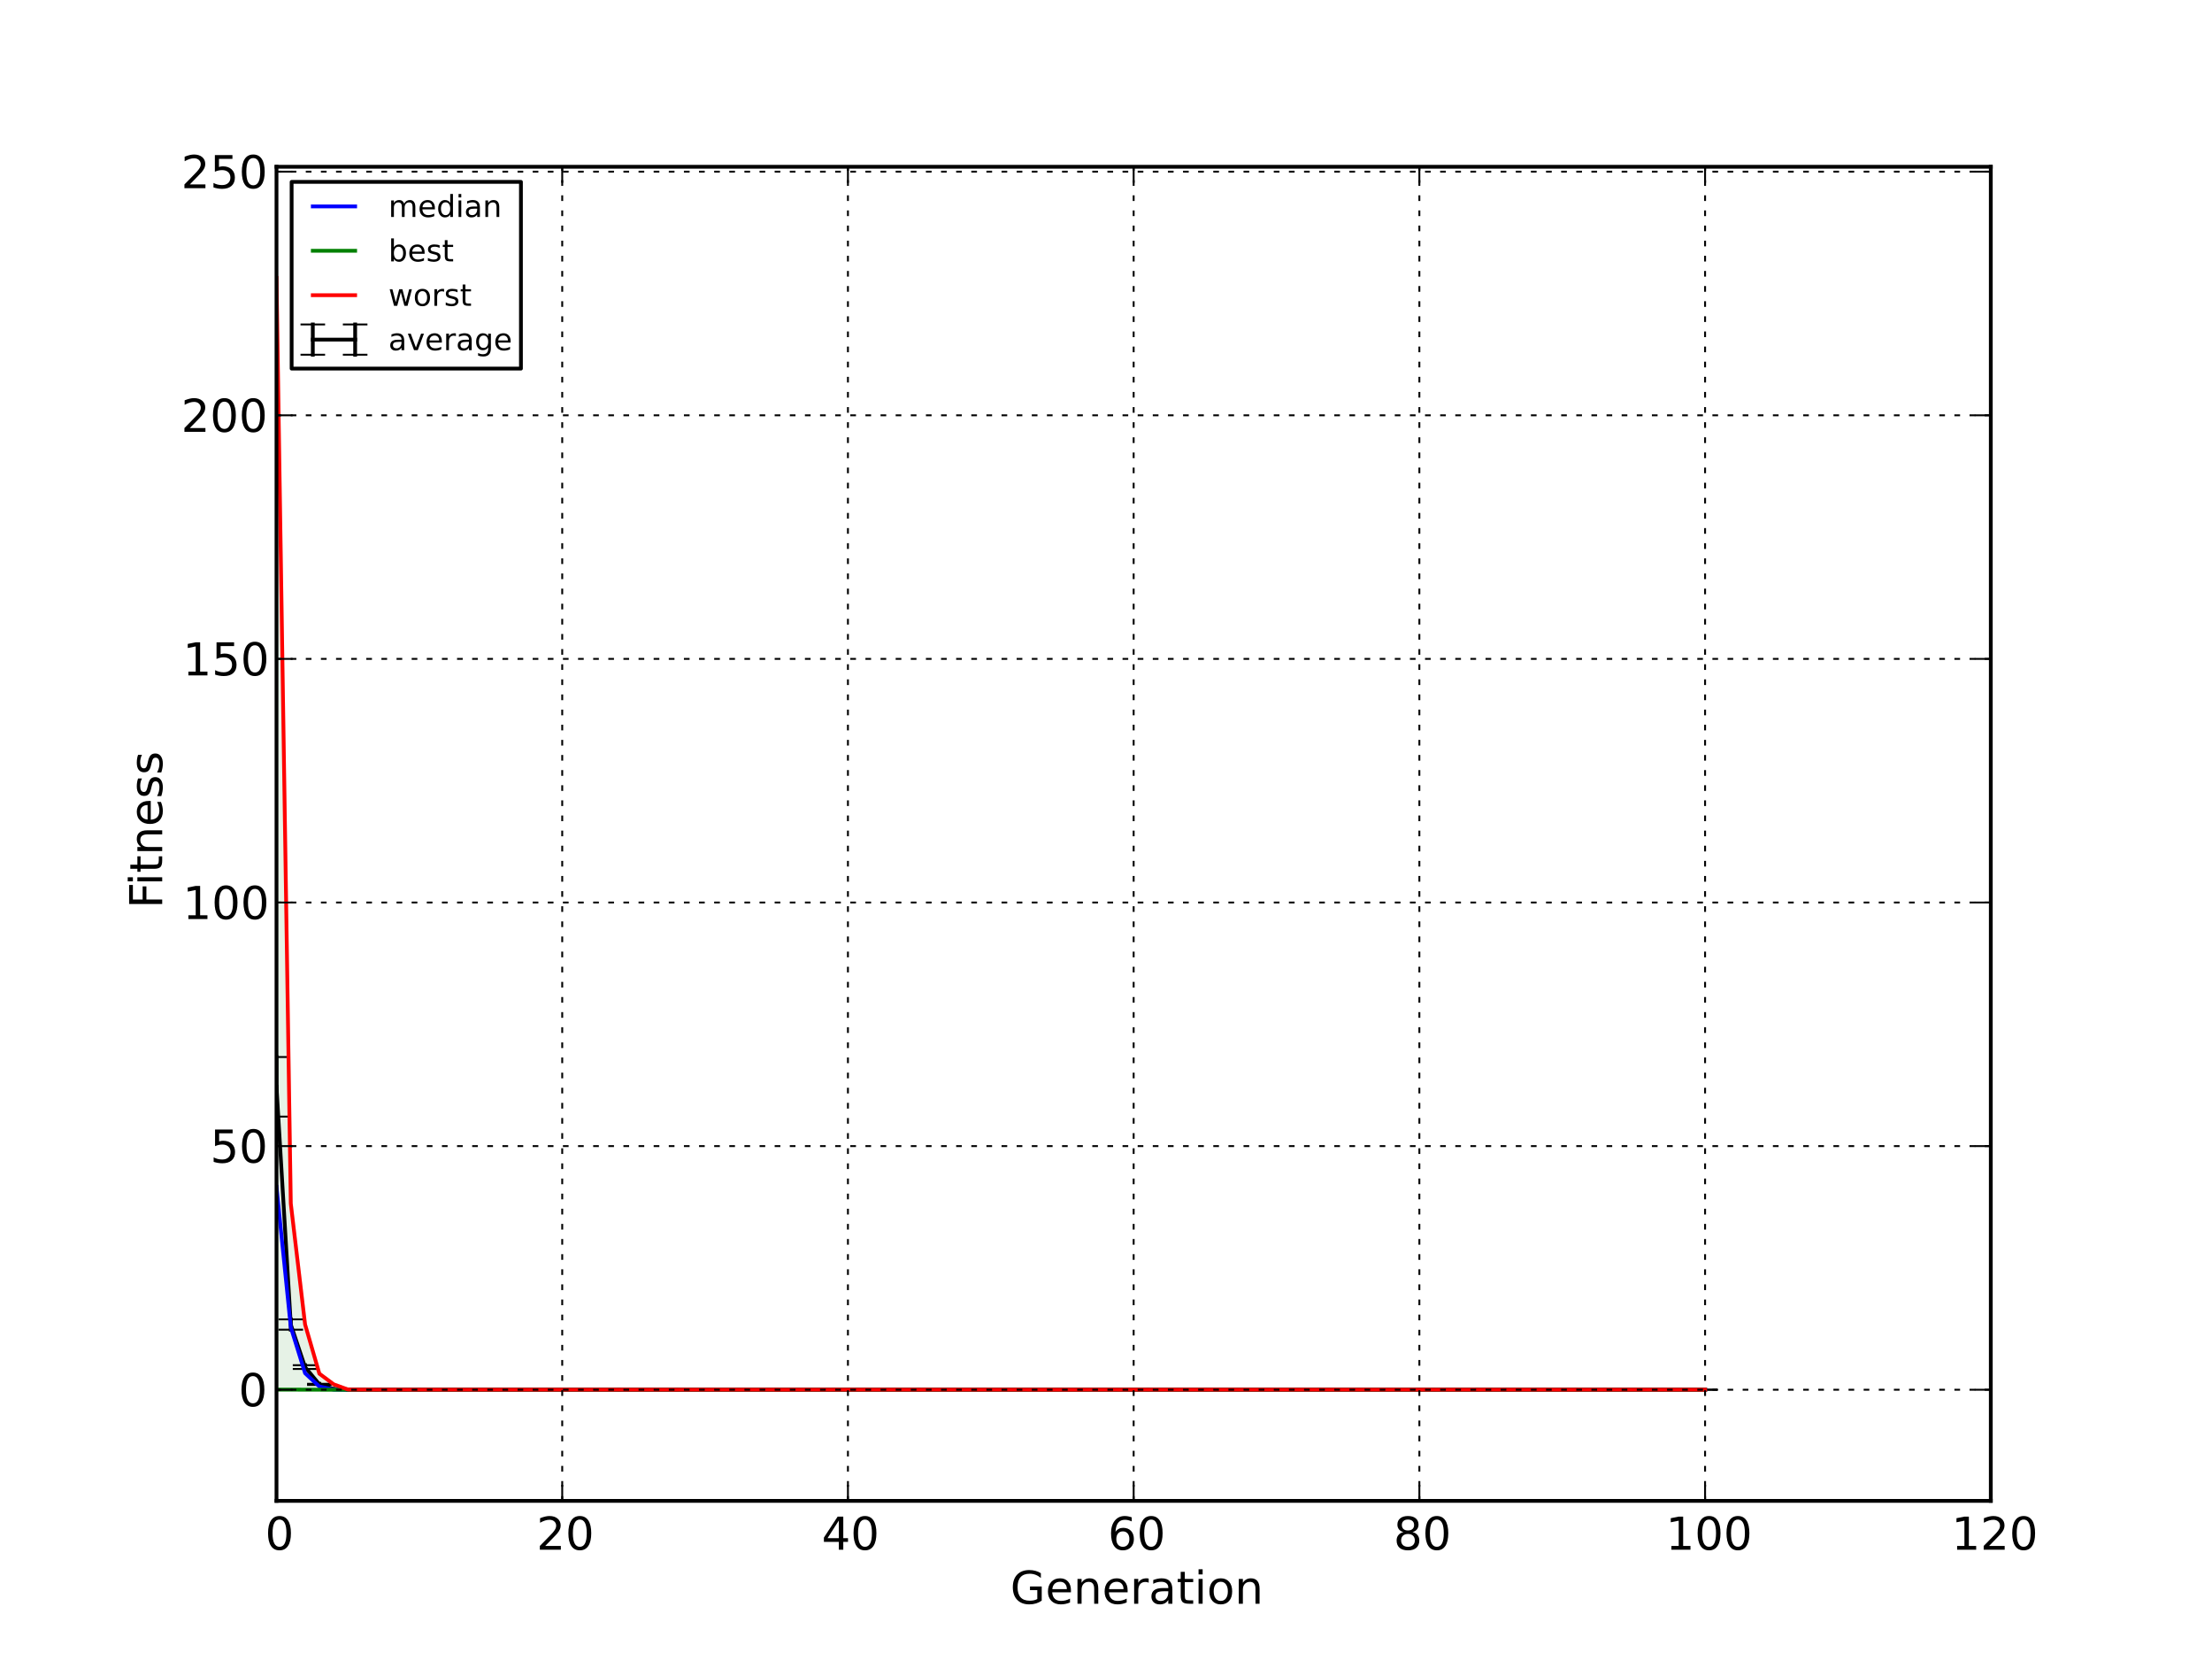 <?xml version="1.0" encoding="utf-8" standalone="no"?>
<!DOCTYPE svg PUBLIC "-//W3C//DTD SVG 1.1//EN"
  "http://www.w3.org/Graphics/SVG/1.1/DTD/svg11.dtd">
<!-- Created with matplotlib (http://matplotlib.sourceforge.net/) -->
<svg height="441pt" version="1.1" viewBox="0 0 585 441" width="585pt" xmlns="http://www.w3.org/2000/svg" xmlns:xlink="http://www.w3.org/1999/xlink">
 <defs>
  <style type="text/css">
*{stroke-linecap:square;stroke-linejoin:round;}
  </style>
 </defs>
 <g id="figure_1">
  <g id="patch_1">
   <path d="
M0 441
L585 441
L585 0
L0 0
z
" style="fill:#ffffff;"/>
  </g>
  <g id="axes_1">
   <g id="patch_2">
    <path d="
M73.125 396.9
L526.5 396.9
L526.5 44.1
L73.125 44.1
z
" style="fill:#ffffff;"/>
   </g>
   <g id="PolyCollection_1">
    <defs>
     <path d="
M73.125 -367.5
L73.125 -73.525
L76.903 -73.523
L80.681 -73.516
L84.459 -73.504
L88.237 -73.502
L92.016 -73.501
L95.794 -73.501
L99.572 -73.501
L103.35 -73.501
L107.128 -73.501
L110.906 -73.5
L114.684 -73.5
L118.463 -73.5
L122.241 -73.5
L126.019 -73.5
L129.797 -73.5
L133.575 -73.5
L137.353 -73.5
L141.131 -73.5
L144.909 -73.5
L148.688 -73.5
L152.466 -73.5
L156.244 -73.5
L160.022 -73.5
L163.8 -73.5
L167.578 -73.5
L171.356 -73.5
L175.134 -73.5
L178.912 -73.5
L182.691 -73.5
L186.469 -73.5
L190.247 -73.5
L194.025 -73.5
L197.803 -73.5
L201.581 -73.5
L205.359 -73.5
L209.137 -73.5
L212.916 -73.5
L216.694 -73.5
L220.472 -73.5
L224.25 -73.5
L228.028 -73.5
L231.806 -73.5
L235.584 -73.5
L239.362 -73.5
L243.141 -73.5
L246.919 -73.5
L250.697 -73.5
L254.475 -73.5
L258.253 -73.5
L262.031 -73.5
L265.809 -73.5
L269.587 -73.5
L273.366 -73.5
L277.144 -73.5
L280.922 -73.5
L284.7 -73.5
L288.478 -73.5
L292.256 -73.5
L296.034 -73.5
L299.812 -73.5
L303.591 -73.5
L307.369 -73.5
L311.147 -73.5
L314.925 -73.5
L318.703 -73.5
L322.481 -73.5
L326.259 -73.5
L330.037 -73.5
L333.816 -73.5
L337.594 -73.5
L341.372 -73.5
L345.15 -73.5
L348.928 -73.5
L352.706 -73.5
L356.484 -73.5
L360.262 -73.5
L364.041 -73.5
L367.819 -73.5
L371.597 -73.5
L375.375 -73.5
L379.153 -73.5
L382.931 -73.5
L386.709 -73.5
L390.487 -73.5
L394.266 -73.5
L398.044 -73.5
L401.822 -73.5
L405.6 -73.5
L409.378 -73.5
L413.156 -73.5
L416.934 -73.5
L420.712 -73.5
L424.491 -73.5
L428.269 -73.5
L432.047 -73.5
L435.825 -73.5
L439.603 -73.5
L443.381 -73.5
L447.159 -73.5
L450.938 -73.5
L450.938 -73.503
L450.938 -73.503
L447.159 -73.505
L443.381 -73.506
L439.603 -73.508
L435.825 -73.507
L432.047 -73.506
L428.269 -73.506
L424.491 -73.509
L420.712 -73.508
L416.934 -73.504
L413.156 -73.502
L409.378 -73.505
L405.6 -73.506
L401.822 -73.51
L398.044 -73.511
L394.266 -73.513
L390.487 -73.509
L386.709 -73.508
L382.931 -73.506
L379.153 -73.51
L375.375 -73.506
L371.597 -73.51
L367.819 -73.508
L364.041 -73.507
L360.262 -73.504
L356.484 -73.51
L352.706 -73.508
L348.928 -73.509
L345.15 -73.507
L341.372 -73.506
L337.594 -73.507
L333.816 -73.505
L330.037 -73.505
L326.259 -73.507
L322.481 -73.507
L318.703 -73.508
L314.925 -73.51
L311.147 -73.508
L307.369 -73.51
L303.591 -73.509
L299.812 -73.508
L296.034 -73.502
L292.256 -73.51
L288.478 -73.508
L284.7 -73.502
L280.922 -73.503
L277.144 -73.503
L273.366 -73.503
L269.587 -73.505
L265.809 -73.505
L262.031 -73.509
L258.253 -73.507
L254.475 -73.509
L250.697 -73.504
L246.919 -73.504
L243.141 -73.504
L239.362 -73.505
L235.584 -73.504
L231.806 -73.507
L228.028 -73.506
L224.25 -73.508
L220.472 -73.504
L216.694 -73.505
L212.916 -73.506
L209.137 -73.503
L205.359 -73.503
L201.581 -73.507
L197.803 -73.505
L194.025 -73.506
L190.247 -73.504
L186.469 -73.506
L182.691 -73.51
L178.912 -73.503
L175.134 -73.506
L171.356 -73.506
L167.578 -73.506
L163.8 -73.511
L160.022 -73.506
L156.244 -73.507
L152.466 -73.507
L148.688 -73.503
L144.909 -73.509
L141.131 -73.505
L137.353 -73.508
L133.575 -73.506
L129.797 -73.509
L126.019 -73.505
L122.241 -73.506
L118.463 -73.508
L114.684 -73.507
L110.906 -73.507
L107.128 -73.513
L103.35 -73.513
L99.572 -73.517
L95.794 -73.523
L92.016 -73.552
L88.237 -74.932
L84.459 -77.743
L80.681 -90.765
L76.903 -122.753
L73.125 -367.5
z
" id="C0_0_8ef96b4fc1"/>
    </defs>
    <g clip-path="url(#p5873ec822d)">
     <use style="fill:#e6f2e6;stroke:#e6f2e6;stroke-linecap:butt;" x="0" xlink:href="#C0_0_8ef96b4fc1" y="441.0"/>
    </g>
   </g>
   <g id="LineCollection_1">
    <defs>
     <path d="
M73.125 -145.721
L73.125 -161.486" id="C1_0_a00ea44e4b"/>
     <path d="
M76.903 -89.369
L76.903 -92.111" id="C1_1_52fae4308b"/>
     <path d="
M80.681 -78.981
L80.681 -79.98" id="C1_2_e85ebab0c4"/>
     <path d="
M84.459 -74.766
L84.459 -75.063" id="C1_3_3a62cc946e"/>
     <path d="
M88.237 -73.656
L88.237 -73.713" id="C1_4_d3b6e83007"/>
     <path d="
M92.016 -73.519
L92.016 -73.52" id="C1_5_15a46a4333"/>
     <path d="
M95.794 -73.513
L95.794 -73.514" id="C1_6_0952e532c9"/>
     <path d="
M99.572 -73.508
L99.572 -73.509" id="C1_7_2a4338a513"/>
     <path d="
M103.35 -73.506
L103.35 -73.506" id="C1_8_141215bfd1"/>
     <path d="
M107.128 -73.504
L107.128 -73.505" id="C1_9_d935dcee8d"/>
     <path d="
M110.906 -73.502
L110.906 -73.503" id="C1_a_8914dbdef4"/>
     <path d="
M114.684 -73.502
L114.684 -73.502" id="C1_b_eaea69036f"/>
     <path d="
M118.463 -73.502
L118.463 -73.502" id="C1_c_7047acafcd"/>
     <path d="
M122.241 -73.501
L122.241 -73.501" id="C1_d_4b8cf3f6b9"/>
     <path d="
M126.019 -73.501
L126.019 -73.501" id="C1_e_c1b5064401"/>
     <path d="
M129.797 -73.502
L129.797 -73.502" id="C1_f_4b3462941b"/>
     <path d="
M133.575 -73.501
L133.575 -73.501" id="C1_10_745dc4f7ec"/>
     <path d="
M137.353 -73.501
L137.353 -73.502" id="C1_11_1d40308177"/>
     <path d="
M141.131 -73.501
L141.131 -73.501" id="C1_12_795676176c"/>
     <path d="
M144.909 -73.501
L144.909 -73.502" id="C1_13_cc419fb74b"/>
     <path d="
M148.688 -73.501
L148.688 -73.501" id="C1_14_e744fe1740"/>
     <path d="
M152.466 -73.501
L152.466 -73.501" id="C1_15_15aaecf2d8"/>
     <path d="
M156.244 -73.501
L156.244 -73.501" id="C1_16_20f57eb173"/>
     <path d="
M160.022 -73.501
L160.022 -73.501" id="C1_17_89ddb01f9a"/>
     <path d="
M163.8 -73.501
L163.8 -73.502" id="C1_18_fdf34e32de"/>
     <path d="
M167.578 -73.501
L167.578 -73.501" id="C1_19_d0a8080b60"/>
     <path d="
M171.356 -73.501
L171.356 -73.501" id="C1_1a_8311a5776f"/>
     <path d="
M175.134 -73.501
L175.134 -73.501" id="C1_1b_46932fb2e6"/>
     <path d="
M178.912 -73.5
L178.912 -73.501" id="C1_1c_ad20c833a7"/>
     <path d="
M182.691 -73.501
L182.691 -73.501" id="C1_1d_e467e8d7b9"/>
     <path d="
M186.469 -73.501
L186.469 -73.501" id="C1_1e_0bb0f65a32"/>
     <path d="
M190.247 -73.501
L190.247 -73.501" id="C1_1f_776c672018"/>
     <path d="
M194.025 -73.501
L194.025 -73.501" id="C1_20_2b2686115c"/>
     <path d="
M197.803 -73.501
L197.803 -73.501" id="C1_21_c895568a9e"/>
     <path d="
M201.581 -73.501
L201.581 -73.501" id="C1_22_72bb1dfc57"/>
     <path d="
M205.359 -73.5
L205.359 -73.501" id="C1_23_8289079769"/>
     <path d="
M209.137 -73.501
L209.137 -73.501" id="C1_24_c0956be342"/>
     <path d="
M212.916 -73.501
L212.916 -73.501" id="C1_25_2ee98a9213"/>
     <path d="
M216.694 -73.501
L216.694 -73.501" id="C1_26_f6fab5c631"/>
     <path d="
M220.472 -73.5
L220.472 -73.501" id="C1_27_55ed585ada"/>
     <path d="
M224.25 -73.501
L224.25 -73.501" id="C1_28_a6417fee92"/>
     <path d="
M228.028 -73.501
L228.028 -73.501" id="C1_29_9d8ab3df17"/>
     <path d="
M231.806 -73.501
L231.806 -73.501" id="C1_2a_c365e55f7c"/>
     <path d="
M235.584 -73.501
L235.584 -73.501" id="C1_2b_42d7ca6e77"/>
     <path d="
M239.362 -73.501
L239.362 -73.501" id="C1_2c_88754dd897"/>
     <path d="
M243.141 -73.5
L243.141 -73.501" id="C1_2d_54a39ba551"/>
     <path d="
M246.919 -73.501
L246.919 -73.501" id="C1_2e_ebcfabb938"/>
     <path d="
M250.697 -73.501
L250.697 -73.501" id="C1_2f_e52dd80305"/>
     <path d="
M254.475 -73.501
L254.475 -73.501" id="C1_30_cd67cf4494"/>
     <path d="
M258.253 -73.501
L258.253 -73.501" id="C1_31_2043a14ce7"/>
     <path d="
M262.031 -73.501
L262.031 -73.501" id="C1_32_99fc765b36"/>
     <path d="
M265.809 -73.501
L265.809 -73.501" id="C1_33_1f942b490a"/>
     <path d="
M269.587 -73.501
L269.587 -73.501" id="C1_34_2ee1f91658"/>
     <path d="
M273.366 -73.5
L273.366 -73.501" id="C1_35_23cef6aef9"/>
     <path d="
M277.144 -73.5
L277.144 -73.501" id="C1_36_0fc40e53fe"/>
     <path d="
M280.922 -73.5
L280.922 -73.501" id="C1_37_dd5ef992ce"/>
     <path d="
M284.7 -73.5
L284.7 -73.5" id="C1_38_e141c70051"/>
     <path d="
M288.478 -73.501
L288.478 -73.501" id="C1_39_227e4a9002"/>
     <path d="
M292.256 -73.501
L292.256 -73.501" id="C1_3a_a7013458db"/>
     <path d="
M296.034 -73.5
L296.034 -73.5" id="C1_3b_2f67afb5ea"/>
     <path d="
M299.812 -73.501
L299.812 -73.501" id="C1_3c_efc4e996f4"/>
     <path d="
M303.591 -73.501
L303.591 -73.502" id="C1_3d_3b85c17902"/>
     <path d="
M307.369 -73.501
L307.369 -73.501" id="C1_3e_258755cd1c"/>
     <path d="
M311.147 -73.501
L311.147 -73.501" id="C1_3f_63b2249646"/>
     <path d="
M314.925 -73.502
L314.925 -73.502" id="C1_40_09e225038c"/>
     <path d="
M318.703 -73.501
L318.703 -73.502" id="C1_41_170def97ab"/>
     <path d="
M322.481 -73.501
L322.481 -73.501" id="C1_42_3459e47630"/>
     <path d="
M326.259 -73.501
L326.259 -73.501" id="C1_43_9077fd933b"/>
     <path d="
M330.037 -73.501
L330.037 -73.501" id="C1_44_a79d89b969"/>
     <path d="
M333.816 -73.501
L333.816 -73.501" id="C1_45_2c84ed160d"/>
     <path d="
M337.594 -73.501
L337.594 -73.501" id="C1_46_51caf581db"/>
     <path d="
M341.372 -73.501
L341.372 -73.501" id="C1_47_dce1531c6c"/>
     <path d="
M345.15 -73.501
L345.15 -73.501" id="C1_48_00ed5f2b70"/>
     <path d="
M348.928 -73.501
L348.928 -73.502" id="C1_49_51c1588ae9"/>
     <path d="
M352.706 -73.501
L352.706 -73.501" id="C1_4a_63844c56ef"/>
     <path d="
M356.484 -73.501
L356.484 -73.501" id="C1_4b_9144b40247"/>
     <path d="
M360.262 -73.501
L360.262 -73.501" id="C1_4c_684442ecf5"/>
     <path d="
M364.041 -73.501
L364.041 -73.501" id="C1_4d_ae572d915a"/>
     <path d="
M367.819 -73.501
L367.819 -73.501" id="C1_4e_8de8a5ea2d"/>
     <path d="
M371.597 -73.501
L371.597 -73.501" id="C1_4f_eca1b019e6"/>
     <path d="
M375.375 -73.501
L375.375 -73.501" id="C1_50_247623bf10"/>
     <path d="
M379.153 -73.501
L379.153 -73.502" id="C1_51_6ee06caca3"/>
     <path d="
M382.931 -73.501
L382.931 -73.501" id="C1_52_2ca039e2ae"/>
     <path d="
M386.709 -73.501
L386.709 -73.501" id="C1_53_116a7cc0ef"/>
     <path d="
M390.487 -73.501
L390.487 -73.502" id="C1_54_91cad95eea"/>
     <path d="
M394.266 -73.501
L394.266 -73.502" id="C1_55_13916e3a5d"/>
     <path d="
M398.044 -73.501
L398.044 -73.502" id="C1_56_451065ae11"/>
     <path d="
M401.822 -73.501
L401.822 -73.502" id="C1_57_4b7fddf9d1"/>
     <path d="
M405.6 -73.501
L405.6 -73.501" id="C1_58_d7484826da"/>
     <path d="
M409.378 -73.501
L409.378 -73.501" id="C1_59_c359359c60"/>
     <path d="
M413.156 -73.5
L413.156 -73.5" id="C1_5a_b861be78e6"/>
     <path d="
M416.934 -73.5
L416.934 -73.501" id="C1_5b_4e6397d613"/>
     <path d="
M420.712 -73.501
L420.712 -73.501" id="C1_5c_0afce2b765"/>
     <path d="
M424.491 -73.501
L424.491 -73.502" id="C1_5d_bdf259e9a6"/>
     <path d="
M428.269 -73.501
L428.269 -73.501" id="C1_5e_19f02e0050"/>
     <path d="
M432.047 -73.501
L432.047 -73.501" id="C1_5f_28dd4d18d8"/>
     <path d="
M435.825 -73.501
L435.825 -73.501" id="C1_60_9747a0f7a9"/>
     <path d="
M439.603 -73.501
L439.603 -73.502" id="C1_61_5bd8abbb34"/>
     <path d="
M443.381 -73.501
L443.381 -73.501" id="C1_62_5c9add8f1e"/>
     <path d="
M447.159 -73.501
L447.159 -73.501" id="C1_63_cd251781d1"/>
     <path d="
M450.938 -73.5
L450.938 -73.5" id="C1_64_a2d94609bd"/>
    </defs>
    <g clip-path="url(#p5873ec822d)">
     <use style="fill:none;stroke:#000000;stroke-linecap:butt;" x="0" xlink:href="#C1_0_a00ea44e4b" y="441.0"/>
    </g>
    <g clip-path="url(#p5873ec822d)">
     <use style="fill:none;stroke:#000000;stroke-linecap:butt;" x="0" xlink:href="#C1_1_52fae4308b" y="441.0"/>
    </g>
    <g clip-path="url(#p5873ec822d)">
     <use style="fill:none;stroke:#000000;stroke-linecap:butt;" x="0" xlink:href="#C1_2_e85ebab0c4" y="441.0"/>
    </g>
    <g clip-path="url(#p5873ec822d)">
     <use style="fill:none;stroke:#000000;stroke-linecap:butt;" x="0" xlink:href="#C1_3_3a62cc946e" y="441.0"/>
    </g>
    <g clip-path="url(#p5873ec822d)">
     <use style="fill:none;stroke:#000000;stroke-linecap:butt;" x="0" xlink:href="#C1_4_d3b6e83007" y="441.0"/>
    </g>
    <g clip-path="url(#p5873ec822d)">
     <use style="fill:none;stroke:#000000;stroke-linecap:butt;" x="0" xlink:href="#C1_5_15a46a4333" y="441.0"/>
    </g>
    <g clip-path="url(#p5873ec822d)">
     <use style="fill:none;stroke:#000000;stroke-linecap:butt;" x="0" xlink:href="#C1_6_0952e532c9" y="441.0"/>
    </g>
    <g clip-path="url(#p5873ec822d)">
     <use style="fill:none;stroke:#000000;stroke-linecap:butt;" x="0" xlink:href="#C1_7_2a4338a513" y="441.0"/>
    </g>
    <g clip-path="url(#p5873ec822d)">
     <use style="fill:none;stroke:#000000;stroke-linecap:butt;" x="0" xlink:href="#C1_8_141215bfd1" y="441.0"/>
    </g>
    <g clip-path="url(#p5873ec822d)">
     <use style="fill:none;stroke:#000000;stroke-linecap:butt;" x="0" xlink:href="#C1_9_d935dcee8d" y="441.0"/>
    </g>
    <g clip-path="url(#p5873ec822d)">
     <use style="fill:none;stroke:#000000;stroke-linecap:butt;" x="0" xlink:href="#C1_a_8914dbdef4" y="441.0"/>
    </g>
    <g clip-path="url(#p5873ec822d)">
     <use style="fill:none;stroke:#000000;stroke-linecap:butt;" x="0" xlink:href="#C1_b_eaea69036f" y="441.0"/>
    </g>
    <g clip-path="url(#p5873ec822d)">
     <use style="fill:none;stroke:#000000;stroke-linecap:butt;" x="0" xlink:href="#C1_c_7047acafcd" y="441.0"/>
    </g>
    <g clip-path="url(#p5873ec822d)">
     <use style="fill:none;stroke:#000000;stroke-linecap:butt;" x="0" xlink:href="#C1_d_4b8cf3f6b9" y="441.0"/>
    </g>
    <g clip-path="url(#p5873ec822d)">
     <use style="fill:none;stroke:#000000;stroke-linecap:butt;" x="0" xlink:href="#C1_e_c1b5064401" y="441.0"/>
    </g>
    <g clip-path="url(#p5873ec822d)">
     <use style="fill:none;stroke:#000000;stroke-linecap:butt;" x="0" xlink:href="#C1_f_4b3462941b" y="441.0"/>
    </g>
    <g clip-path="url(#p5873ec822d)">
     <use style="fill:none;stroke:#000000;stroke-linecap:butt;" x="0" xlink:href="#C1_10_745dc4f7ec" y="441.0"/>
    </g>
    <g clip-path="url(#p5873ec822d)">
     <use style="fill:none;stroke:#000000;stroke-linecap:butt;" x="0" xlink:href="#C1_11_1d40308177" y="441.0"/>
    </g>
    <g clip-path="url(#p5873ec822d)">
     <use style="fill:none;stroke:#000000;stroke-linecap:butt;" x="0" xlink:href="#C1_12_795676176c" y="441.0"/>
    </g>
    <g clip-path="url(#p5873ec822d)">
     <use style="fill:none;stroke:#000000;stroke-linecap:butt;" x="0" xlink:href="#C1_13_cc419fb74b" y="441.0"/>
    </g>
    <g clip-path="url(#p5873ec822d)">
     <use style="fill:none;stroke:#000000;stroke-linecap:butt;" x="0" xlink:href="#C1_14_e744fe1740" y="441.0"/>
    </g>
    <g clip-path="url(#p5873ec822d)">
     <use style="fill:none;stroke:#000000;stroke-linecap:butt;" x="0" xlink:href="#C1_15_15aaecf2d8" y="441.0"/>
    </g>
    <g clip-path="url(#p5873ec822d)">
     <use style="fill:none;stroke:#000000;stroke-linecap:butt;" x="0" xlink:href="#C1_16_20f57eb173" y="441.0"/>
    </g>
    <g clip-path="url(#p5873ec822d)">
     <use style="fill:none;stroke:#000000;stroke-linecap:butt;" x="0" xlink:href="#C1_17_89ddb01f9a" y="441.0"/>
    </g>
    <g clip-path="url(#p5873ec822d)">
     <use style="fill:none;stroke:#000000;stroke-linecap:butt;" x="0" xlink:href="#C1_18_fdf34e32de" y="441.0"/>
    </g>
    <g clip-path="url(#p5873ec822d)">
     <use style="fill:none;stroke:#000000;stroke-linecap:butt;" x="0" xlink:href="#C1_19_d0a8080b60" y="441.0"/>
    </g>
    <g clip-path="url(#p5873ec822d)">
     <use style="fill:none;stroke:#000000;stroke-linecap:butt;" x="0" xlink:href="#C1_1a_8311a5776f" y="441.0"/>
    </g>
    <g clip-path="url(#p5873ec822d)">
     <use style="fill:none;stroke:#000000;stroke-linecap:butt;" x="0" xlink:href="#C1_1b_46932fb2e6" y="441.0"/>
    </g>
    <g clip-path="url(#p5873ec822d)">
     <use style="fill:none;stroke:#000000;stroke-linecap:butt;" x="0" xlink:href="#C1_1c_ad20c833a7" y="441.0"/>
    </g>
    <g clip-path="url(#p5873ec822d)">
     <use style="fill:none;stroke:#000000;stroke-linecap:butt;" x="0" xlink:href="#C1_1d_e467e8d7b9" y="441.0"/>
    </g>
    <g clip-path="url(#p5873ec822d)">
     <use style="fill:none;stroke:#000000;stroke-linecap:butt;" x="0" xlink:href="#C1_1e_0bb0f65a32" y="441.0"/>
    </g>
    <g clip-path="url(#p5873ec822d)">
     <use style="fill:none;stroke:#000000;stroke-linecap:butt;" x="0" xlink:href="#C1_1f_776c672018" y="441.0"/>
    </g>
    <g clip-path="url(#p5873ec822d)">
     <use style="fill:none;stroke:#000000;stroke-linecap:butt;" x="0" xlink:href="#C1_20_2b2686115c" y="441.0"/>
    </g>
    <g clip-path="url(#p5873ec822d)">
     <use style="fill:none;stroke:#000000;stroke-linecap:butt;" x="0" xlink:href="#C1_21_c895568a9e" y="441.0"/>
    </g>
    <g clip-path="url(#p5873ec822d)">
     <use style="fill:none;stroke:#000000;stroke-linecap:butt;" x="0" xlink:href="#C1_22_72bb1dfc57" y="441.0"/>
    </g>
    <g clip-path="url(#p5873ec822d)">
     <use style="fill:none;stroke:#000000;stroke-linecap:butt;" x="0" xlink:href="#C1_23_8289079769" y="441.0"/>
    </g>
    <g clip-path="url(#p5873ec822d)">
     <use style="fill:none;stroke:#000000;stroke-linecap:butt;" x="0" xlink:href="#C1_24_c0956be342" y="441.0"/>
    </g>
    <g clip-path="url(#p5873ec822d)">
     <use style="fill:none;stroke:#000000;stroke-linecap:butt;" x="0" xlink:href="#C1_25_2ee98a9213" y="441.0"/>
    </g>
    <g clip-path="url(#p5873ec822d)">
     <use style="fill:none;stroke:#000000;stroke-linecap:butt;" x="0" xlink:href="#C1_26_f6fab5c631" y="441.0"/>
    </g>
    <g clip-path="url(#p5873ec822d)">
     <use style="fill:none;stroke:#000000;stroke-linecap:butt;" x="0" xlink:href="#C1_27_55ed585ada" y="441.0"/>
    </g>
    <g clip-path="url(#p5873ec822d)">
     <use style="fill:none;stroke:#000000;stroke-linecap:butt;" x="0" xlink:href="#C1_28_a6417fee92" y="441.0"/>
    </g>
    <g clip-path="url(#p5873ec822d)">
     <use style="fill:none;stroke:#000000;stroke-linecap:butt;" x="0" xlink:href="#C1_29_9d8ab3df17" y="441.0"/>
    </g>
    <g clip-path="url(#p5873ec822d)">
     <use style="fill:none;stroke:#000000;stroke-linecap:butt;" x="0" xlink:href="#C1_2a_c365e55f7c" y="441.0"/>
    </g>
    <g clip-path="url(#p5873ec822d)">
     <use style="fill:none;stroke:#000000;stroke-linecap:butt;" x="0" xlink:href="#C1_2b_42d7ca6e77" y="441.0"/>
    </g>
    <g clip-path="url(#p5873ec822d)">
     <use style="fill:none;stroke:#000000;stroke-linecap:butt;" x="0" xlink:href="#C1_2c_88754dd897" y="441.0"/>
    </g>
    <g clip-path="url(#p5873ec822d)">
     <use style="fill:none;stroke:#000000;stroke-linecap:butt;" x="0" xlink:href="#C1_2d_54a39ba551" y="441.0"/>
    </g>
    <g clip-path="url(#p5873ec822d)">
     <use style="fill:none;stroke:#000000;stroke-linecap:butt;" x="0" xlink:href="#C1_2e_ebcfabb938" y="441.0"/>
    </g>
    <g clip-path="url(#p5873ec822d)">
     <use style="fill:none;stroke:#000000;stroke-linecap:butt;" x="0" xlink:href="#C1_2f_e52dd80305" y="441.0"/>
    </g>
    <g clip-path="url(#p5873ec822d)">
     <use style="fill:none;stroke:#000000;stroke-linecap:butt;" x="0" xlink:href="#C1_30_cd67cf4494" y="441.0"/>
    </g>
    <g clip-path="url(#p5873ec822d)">
     <use style="fill:none;stroke:#000000;stroke-linecap:butt;" x="0" xlink:href="#C1_31_2043a14ce7" y="441.0"/>
    </g>
    <g clip-path="url(#p5873ec822d)">
     <use style="fill:none;stroke:#000000;stroke-linecap:butt;" x="0" xlink:href="#C1_32_99fc765b36" y="441.0"/>
    </g>
    <g clip-path="url(#p5873ec822d)">
     <use style="fill:none;stroke:#000000;stroke-linecap:butt;" x="0" xlink:href="#C1_33_1f942b490a" y="441.0"/>
    </g>
    <g clip-path="url(#p5873ec822d)">
     <use style="fill:none;stroke:#000000;stroke-linecap:butt;" x="0" xlink:href="#C1_34_2ee1f91658" y="441.0"/>
    </g>
    <g clip-path="url(#p5873ec822d)">
     <use style="fill:none;stroke:#000000;stroke-linecap:butt;" x="0" xlink:href="#C1_35_23cef6aef9" y="441.0"/>
    </g>
    <g clip-path="url(#p5873ec822d)">
     <use style="fill:none;stroke:#000000;stroke-linecap:butt;" x="0" xlink:href="#C1_36_0fc40e53fe" y="441.0"/>
    </g>
    <g clip-path="url(#p5873ec822d)">
     <use style="fill:none;stroke:#000000;stroke-linecap:butt;" x="0" xlink:href="#C1_37_dd5ef992ce" y="441.0"/>
    </g>
    <g clip-path="url(#p5873ec822d)">
     <use style="fill:none;stroke:#000000;stroke-linecap:butt;" x="0" xlink:href="#C1_38_e141c70051" y="441.0"/>
    </g>
    <g clip-path="url(#p5873ec822d)">
     <use style="fill:none;stroke:#000000;stroke-linecap:butt;" x="0" xlink:href="#C1_39_227e4a9002" y="441.0"/>
    </g>
    <g clip-path="url(#p5873ec822d)">
     <use style="fill:none;stroke:#000000;stroke-linecap:butt;" x="0" xlink:href="#C1_3a_a7013458db" y="441.0"/>
    </g>
    <g clip-path="url(#p5873ec822d)">
     <use style="fill:none;stroke:#000000;stroke-linecap:butt;" x="0" xlink:href="#C1_3b_2f67afb5ea" y="441.0"/>
    </g>
    <g clip-path="url(#p5873ec822d)">
     <use style="fill:none;stroke:#000000;stroke-linecap:butt;" x="0" xlink:href="#C1_3c_efc4e996f4" y="441.0"/>
    </g>
    <g clip-path="url(#p5873ec822d)">
     <use style="fill:none;stroke:#000000;stroke-linecap:butt;" x="0" xlink:href="#C1_3d_3b85c17902" y="441.0"/>
    </g>
    <g clip-path="url(#p5873ec822d)">
     <use style="fill:none;stroke:#000000;stroke-linecap:butt;" x="0" xlink:href="#C1_3e_258755cd1c" y="441.0"/>
    </g>
    <g clip-path="url(#p5873ec822d)">
     <use style="fill:none;stroke:#000000;stroke-linecap:butt;" x="0" xlink:href="#C1_3f_63b2249646" y="441.0"/>
    </g>
    <g clip-path="url(#p5873ec822d)">
     <use style="fill:none;stroke:#000000;stroke-linecap:butt;" x="0" xlink:href="#C1_40_09e225038c" y="441.0"/>
    </g>
    <g clip-path="url(#p5873ec822d)">
     <use style="fill:none;stroke:#000000;stroke-linecap:butt;" x="0" xlink:href="#C1_41_170def97ab" y="441.0"/>
    </g>
    <g clip-path="url(#p5873ec822d)">
     <use style="fill:none;stroke:#000000;stroke-linecap:butt;" x="0" xlink:href="#C1_42_3459e47630" y="441.0"/>
    </g>
    <g clip-path="url(#p5873ec822d)">
     <use style="fill:none;stroke:#000000;stroke-linecap:butt;" x="0" xlink:href="#C1_43_9077fd933b" y="441.0"/>
    </g>
    <g clip-path="url(#p5873ec822d)">
     <use style="fill:none;stroke:#000000;stroke-linecap:butt;" x="0" xlink:href="#C1_44_a79d89b969" y="441.0"/>
    </g>
    <g clip-path="url(#p5873ec822d)">
     <use style="fill:none;stroke:#000000;stroke-linecap:butt;" x="0" xlink:href="#C1_45_2c84ed160d" y="441.0"/>
    </g>
    <g clip-path="url(#p5873ec822d)">
     <use style="fill:none;stroke:#000000;stroke-linecap:butt;" x="0" xlink:href="#C1_46_51caf581db" y="441.0"/>
    </g>
    <g clip-path="url(#p5873ec822d)">
     <use style="fill:none;stroke:#000000;stroke-linecap:butt;" x="0" xlink:href="#C1_47_dce1531c6c" y="441.0"/>
    </g>
    <g clip-path="url(#p5873ec822d)">
     <use style="fill:none;stroke:#000000;stroke-linecap:butt;" x="0" xlink:href="#C1_48_00ed5f2b70" y="441.0"/>
    </g>
    <g clip-path="url(#p5873ec822d)">
     <use style="fill:none;stroke:#000000;stroke-linecap:butt;" x="0" xlink:href="#C1_49_51c1588ae9" y="441.0"/>
    </g>
    <g clip-path="url(#p5873ec822d)">
     <use style="fill:none;stroke:#000000;stroke-linecap:butt;" x="0" xlink:href="#C1_4a_63844c56ef" y="441.0"/>
    </g>
    <g clip-path="url(#p5873ec822d)">
     <use style="fill:none;stroke:#000000;stroke-linecap:butt;" x="0" xlink:href="#C1_4b_9144b40247" y="441.0"/>
    </g>
    <g clip-path="url(#p5873ec822d)">
     <use style="fill:none;stroke:#000000;stroke-linecap:butt;" x="0" xlink:href="#C1_4c_684442ecf5" y="441.0"/>
    </g>
    <g clip-path="url(#p5873ec822d)">
     <use style="fill:none;stroke:#000000;stroke-linecap:butt;" x="0" xlink:href="#C1_4d_ae572d915a" y="441.0"/>
    </g>
    <g clip-path="url(#p5873ec822d)">
     <use style="fill:none;stroke:#000000;stroke-linecap:butt;" x="0" xlink:href="#C1_4e_8de8a5ea2d" y="441.0"/>
    </g>
    <g clip-path="url(#p5873ec822d)">
     <use style="fill:none;stroke:#000000;stroke-linecap:butt;" x="0" xlink:href="#C1_4f_eca1b019e6" y="441.0"/>
    </g>
    <g clip-path="url(#p5873ec822d)">
     <use style="fill:none;stroke:#000000;stroke-linecap:butt;" x="0" xlink:href="#C1_50_247623bf10" y="441.0"/>
    </g>
    <g clip-path="url(#p5873ec822d)">
     <use style="fill:none;stroke:#000000;stroke-linecap:butt;" x="0" xlink:href="#C1_51_6ee06caca3" y="441.0"/>
    </g>
    <g clip-path="url(#p5873ec822d)">
     <use style="fill:none;stroke:#000000;stroke-linecap:butt;" x="0" xlink:href="#C1_52_2ca039e2ae" y="441.0"/>
    </g>
    <g clip-path="url(#p5873ec822d)">
     <use style="fill:none;stroke:#000000;stroke-linecap:butt;" x="0" xlink:href="#C1_53_116a7cc0ef" y="441.0"/>
    </g>
    <g clip-path="url(#p5873ec822d)">
     <use style="fill:none;stroke:#000000;stroke-linecap:butt;" x="0" xlink:href="#C1_54_91cad95eea" y="441.0"/>
    </g>
    <g clip-path="url(#p5873ec822d)">
     <use style="fill:none;stroke:#000000;stroke-linecap:butt;" x="0" xlink:href="#C1_55_13916e3a5d" y="441.0"/>
    </g>
    <g clip-path="url(#p5873ec822d)">
     <use style="fill:none;stroke:#000000;stroke-linecap:butt;" x="0" xlink:href="#C1_56_451065ae11" y="441.0"/>
    </g>
    <g clip-path="url(#p5873ec822d)">
     <use style="fill:none;stroke:#000000;stroke-linecap:butt;" x="0" xlink:href="#C1_57_4b7fddf9d1" y="441.0"/>
    </g>
    <g clip-path="url(#p5873ec822d)">
     <use style="fill:none;stroke:#000000;stroke-linecap:butt;" x="0" xlink:href="#C1_58_d7484826da" y="441.0"/>
    </g>
    <g clip-path="url(#p5873ec822d)">
     <use style="fill:none;stroke:#000000;stroke-linecap:butt;" x="0" xlink:href="#C1_59_c359359c60" y="441.0"/>
    </g>
    <g clip-path="url(#p5873ec822d)">
     <use style="fill:none;stroke:#000000;stroke-linecap:butt;" x="0" xlink:href="#C1_5a_b861be78e6" y="441.0"/>
    </g>
    <g clip-path="url(#p5873ec822d)">
     <use style="fill:none;stroke:#000000;stroke-linecap:butt;" x="0" xlink:href="#C1_5b_4e6397d613" y="441.0"/>
    </g>
    <g clip-path="url(#p5873ec822d)">
     <use style="fill:none;stroke:#000000;stroke-linecap:butt;" x="0" xlink:href="#C1_5c_0afce2b765" y="441.0"/>
    </g>
    <g clip-path="url(#p5873ec822d)">
     <use style="fill:none;stroke:#000000;stroke-linecap:butt;" x="0" xlink:href="#C1_5d_bdf259e9a6" y="441.0"/>
    </g>
    <g clip-path="url(#p5873ec822d)">
     <use style="fill:none;stroke:#000000;stroke-linecap:butt;" x="0" xlink:href="#C1_5e_19f02e0050" y="441.0"/>
    </g>
    <g clip-path="url(#p5873ec822d)">
     <use style="fill:none;stroke:#000000;stroke-linecap:butt;" x="0" xlink:href="#C1_5f_28dd4d18d8" y="441.0"/>
    </g>
    <g clip-path="url(#p5873ec822d)">
     <use style="fill:none;stroke:#000000;stroke-linecap:butt;" x="0" xlink:href="#C1_60_9747a0f7a9" y="441.0"/>
    </g>
    <g clip-path="url(#p5873ec822d)">
     <use style="fill:none;stroke:#000000;stroke-linecap:butt;" x="0" xlink:href="#C1_61_5bd8abbb34" y="441.0"/>
    </g>
    <g clip-path="url(#p5873ec822d)">
     <use style="fill:none;stroke:#000000;stroke-linecap:butt;" x="0" xlink:href="#C1_62_5c9add8f1e" y="441.0"/>
    </g>
    <g clip-path="url(#p5873ec822d)">
     <use style="fill:none;stroke:#000000;stroke-linecap:butt;" x="0" xlink:href="#C1_63_cd251781d1" y="441.0"/>
    </g>
    <g clip-path="url(#p5873ec822d)">
     <use style="fill:none;stroke:#000000;stroke-linecap:butt;" x="0" xlink:href="#C1_64_a2d94609bd" y="441.0"/>
    </g>
   </g>
   <g id="line2d_1">
    <defs>
     <path d="
M3 1.83697e-16
L-3 -1.83697e-16" id="m8d33fa1a56" style="stroke:#000000;stroke-linecap:butt;stroke-width:0.5;"/>
    </defs>
    <g clip-path="url(#p5873ec822d)">
     <use style="stroke:#000000;stroke-linecap:butt;stroke-width:0.5;" x="73.125" xlink:href="#m8d33fa1a56" y="295.279"/>
     <use style="stroke:#000000;stroke-linecap:butt;stroke-width:0.5;" x="76.903" xlink:href="#m8d33fa1a56" y="351.631"/>
     <use style="stroke:#000000;stroke-linecap:butt;stroke-width:0.5;" x="80.681" xlink:href="#m8d33fa1a56" y="362.02"/>
     <use style="stroke:#000000;stroke-linecap:butt;stroke-width:0.5;" x="84.459" xlink:href="#m8d33fa1a56" y="366.234"/>
     <use style="stroke:#000000;stroke-linecap:butt;stroke-width:0.5;" x="88.237" xlink:href="#m8d33fa1a56" y="367.344"/>
     <use style="stroke:#000000;stroke-linecap:butt;stroke-width:0.5;" x="92.016" xlink:href="#m8d33fa1a56" y="367.481"/>
     <use style="stroke:#000000;stroke-linecap:butt;stroke-width:0.5;" x="95.794" xlink:href="#m8d33fa1a56" y="367.488"/>
     <use style="stroke:#000000;stroke-linecap:butt;stroke-width:0.5;" x="99.572" xlink:href="#m8d33fa1a56" y="367.492"/>
     <use style="stroke:#000000;stroke-linecap:butt;stroke-width:0.5;" x="103.35" xlink:href="#m8d33fa1a56" y="367.494"/>
     <use style="stroke:#000000;stroke-linecap:butt;stroke-width:0.5;" x="107.128" xlink:href="#m8d33fa1a56" y="367.496"/>
     <use style="stroke:#000000;stroke-linecap:butt;stroke-width:0.5;" x="110.906" xlink:href="#m8d33fa1a56" y="367.498"/>
     <use style="stroke:#000000;stroke-linecap:butt;stroke-width:0.5;" x="114.684" xlink:href="#m8d33fa1a56" y="367.498"/>
     <use style="stroke:#000000;stroke-linecap:butt;stroke-width:0.5;" x="118.463" xlink:href="#m8d33fa1a56" y="367.498"/>
     <use style="stroke:#000000;stroke-linecap:butt;stroke-width:0.5;" x="122.241" xlink:href="#m8d33fa1a56" y="367.499"/>
     <use style="stroke:#000000;stroke-linecap:butt;stroke-width:0.5;" x="126.019" xlink:href="#m8d33fa1a56" y="367.499"/>
     <use style="stroke:#000000;stroke-linecap:butt;stroke-width:0.5;" x="129.797" xlink:href="#m8d33fa1a56" y="367.498"/>
     <use style="stroke:#000000;stroke-linecap:butt;stroke-width:0.5;" x="133.575" xlink:href="#m8d33fa1a56" y="367.499"/>
     <use style="stroke:#000000;stroke-linecap:butt;stroke-width:0.5;" x="137.353" xlink:href="#m8d33fa1a56" y="367.499"/>
     <use style="stroke:#000000;stroke-linecap:butt;stroke-width:0.5;" x="141.131" xlink:href="#m8d33fa1a56" y="367.499"/>
     <use style="stroke:#000000;stroke-linecap:butt;stroke-width:0.5;" x="144.909" xlink:href="#m8d33fa1a56" y="367.499"/>
     <use style="stroke:#000000;stroke-linecap:butt;stroke-width:0.5;" x="148.688" xlink:href="#m8d33fa1a56" y="367.499"/>
     <use style="stroke:#000000;stroke-linecap:butt;stroke-width:0.5;" x="152.466" xlink:href="#m8d33fa1a56" y="367.499"/>
     <use style="stroke:#000000;stroke-linecap:butt;stroke-width:0.5;" x="156.244" xlink:href="#m8d33fa1a56" y="367.499"/>
     <use style="stroke:#000000;stroke-linecap:butt;stroke-width:0.5;" x="160.022" xlink:href="#m8d33fa1a56" y="367.499"/>
     <use style="stroke:#000000;stroke-linecap:butt;stroke-width:0.5;" x="163.8" xlink:href="#m8d33fa1a56" y="367.499"/>
     <use style="stroke:#000000;stroke-linecap:butt;stroke-width:0.5;" x="167.578" xlink:href="#m8d33fa1a56" y="367.499"/>
     <use style="stroke:#000000;stroke-linecap:butt;stroke-width:0.5;" x="171.356" xlink:href="#m8d33fa1a56" y="367.499"/>
     <use style="stroke:#000000;stroke-linecap:butt;stroke-width:0.5;" x="175.134" xlink:href="#m8d33fa1a56" y="367.499"/>
     <use style="stroke:#000000;stroke-linecap:butt;stroke-width:0.5;" x="178.912" xlink:href="#m8d33fa1a56" y="367.5"/>
     <use style="stroke:#000000;stroke-linecap:butt;stroke-width:0.5;" x="182.691" xlink:href="#m8d33fa1a56" y="367.499"/>
     <use style="stroke:#000000;stroke-linecap:butt;stroke-width:0.5;" x="186.469" xlink:href="#m8d33fa1a56" y="367.499"/>
     <use style="stroke:#000000;stroke-linecap:butt;stroke-width:0.5;" x="190.247" xlink:href="#m8d33fa1a56" y="367.499"/>
     <use style="stroke:#000000;stroke-linecap:butt;stroke-width:0.5;" x="194.025" xlink:href="#m8d33fa1a56" y="367.499"/>
     <use style="stroke:#000000;stroke-linecap:butt;stroke-width:0.5;" x="197.803" xlink:href="#m8d33fa1a56" y="367.499"/>
     <use style="stroke:#000000;stroke-linecap:butt;stroke-width:0.5;" x="201.581" xlink:href="#m8d33fa1a56" y="367.499"/>
     <use style="stroke:#000000;stroke-linecap:butt;stroke-width:0.5;" x="205.359" xlink:href="#m8d33fa1a56" y="367.5"/>
     <use style="stroke:#000000;stroke-linecap:butt;stroke-width:0.5;" x="209.137" xlink:href="#m8d33fa1a56" y="367.5"/>
     <use style="stroke:#000000;stroke-linecap:butt;stroke-width:0.5;" x="212.916" xlink:href="#m8d33fa1a56" y="367.499"/>
     <use style="stroke:#000000;stroke-linecap:butt;stroke-width:0.5;" x="216.694" xlink:href="#m8d33fa1a56" y="367.499"/>
     <use style="stroke:#000000;stroke-linecap:butt;stroke-width:0.5;" x="220.472" xlink:href="#m8d33fa1a56" y="367.5"/>
     <use style="stroke:#000000;stroke-linecap:butt;stroke-width:0.5;" x="224.25" xlink:href="#m8d33fa1a56" y="367.499"/>
     <use style="stroke:#000000;stroke-linecap:butt;stroke-width:0.5;" x="228.028" xlink:href="#m8d33fa1a56" y="367.499"/>
     <use style="stroke:#000000;stroke-linecap:butt;stroke-width:0.5;" x="231.806" xlink:href="#m8d33fa1a56" y="367.499"/>
     <use style="stroke:#000000;stroke-linecap:butt;stroke-width:0.5;" x="235.584" xlink:href="#m8d33fa1a56" y="367.499"/>
     <use style="stroke:#000000;stroke-linecap:butt;stroke-width:0.5;" x="239.363" xlink:href="#m8d33fa1a56" y="367.5"/>
     <use style="stroke:#000000;stroke-linecap:butt;stroke-width:0.5;" x="243.141" xlink:href="#m8d33fa1a56" y="367.5"/>
     <use style="stroke:#000000;stroke-linecap:butt;stroke-width:0.5;" x="246.919" xlink:href="#m8d33fa1a56" y="367.499"/>
     <use style="stroke:#000000;stroke-linecap:butt;stroke-width:0.5;" x="250.697" xlink:href="#m8d33fa1a56" y="367.499"/>
     <use style="stroke:#000000;stroke-linecap:butt;stroke-width:0.5;" x="254.475" xlink:href="#m8d33fa1a56" y="367.499"/>
     <use style="stroke:#000000;stroke-linecap:butt;stroke-width:0.5;" x="258.253" xlink:href="#m8d33fa1a56" y="367.499"/>
     <use style="stroke:#000000;stroke-linecap:butt;stroke-width:0.5;" x="262.031" xlink:href="#m8d33fa1a56" y="367.499"/>
     <use style="stroke:#000000;stroke-linecap:butt;stroke-width:0.5;" x="265.809" xlink:href="#m8d33fa1a56" y="367.499"/>
     <use style="stroke:#000000;stroke-linecap:butt;stroke-width:0.5;" x="269.587" xlink:href="#m8d33fa1a56" y="367.499"/>
     <use style="stroke:#000000;stroke-linecap:butt;stroke-width:0.5;" x="273.366" xlink:href="#m8d33fa1a56" y="367.5"/>
     <use style="stroke:#000000;stroke-linecap:butt;stroke-width:0.5;" x="277.144" xlink:href="#m8d33fa1a56" y="367.5"/>
     <use style="stroke:#000000;stroke-linecap:butt;stroke-width:0.5;" x="280.922" xlink:href="#m8d33fa1a56" y="367.5"/>
     <use style="stroke:#000000;stroke-linecap:butt;stroke-width:0.5;" x="284.7" xlink:href="#m8d33fa1a56" y="367.5"/>
     <use style="stroke:#000000;stroke-linecap:butt;stroke-width:0.5;" x="288.478" xlink:href="#m8d33fa1a56" y="367.499"/>
     <use style="stroke:#000000;stroke-linecap:butt;stroke-width:0.5;" x="292.256" xlink:href="#m8d33fa1a56" y="367.499"/>
     <use style="stroke:#000000;stroke-linecap:butt;stroke-width:0.5;" x="296.034" xlink:href="#m8d33fa1a56" y="367.5"/>
     <use style="stroke:#000000;stroke-linecap:butt;stroke-width:0.5;" x="299.812" xlink:href="#m8d33fa1a56" y="367.499"/>
     <use style="stroke:#000000;stroke-linecap:butt;stroke-width:0.5;" x="303.591" xlink:href="#m8d33fa1a56" y="367.499"/>
     <use style="stroke:#000000;stroke-linecap:butt;stroke-width:0.5;" x="307.369" xlink:href="#m8d33fa1a56" y="367.499"/>
     <use style="stroke:#000000;stroke-linecap:butt;stroke-width:0.5;" x="311.147" xlink:href="#m8d33fa1a56" y="367.499"/>
     <use style="stroke:#000000;stroke-linecap:butt;stroke-width:0.5;" x="314.925" xlink:href="#m8d33fa1a56" y="367.498"/>
     <use style="stroke:#000000;stroke-linecap:butt;stroke-width:0.5;" x="318.703" xlink:href="#m8d33fa1a56" y="367.499"/>
     <use style="stroke:#000000;stroke-linecap:butt;stroke-width:0.5;" x="322.481" xlink:href="#m8d33fa1a56" y="367.499"/>
     <use style="stroke:#000000;stroke-linecap:butt;stroke-width:0.5;" x="326.259" xlink:href="#m8d33fa1a56" y="367.499"/>
     <use style="stroke:#000000;stroke-linecap:butt;stroke-width:0.5;" x="330.038" xlink:href="#m8d33fa1a56" y="367.499"/>
     <use style="stroke:#000000;stroke-linecap:butt;stroke-width:0.5;" x="333.816" xlink:href="#m8d33fa1a56" y="367.499"/>
     <use style="stroke:#000000;stroke-linecap:butt;stroke-width:0.5;" x="337.594" xlink:href="#m8d33fa1a56" y="367.499"/>
     <use style="stroke:#000000;stroke-linecap:butt;stroke-width:0.5;" x="341.372" xlink:href="#m8d33fa1a56" y="367.499"/>
     <use style="stroke:#000000;stroke-linecap:butt;stroke-width:0.5;" x="345.15" xlink:href="#m8d33fa1a56" y="367.499"/>
     <use style="stroke:#000000;stroke-linecap:butt;stroke-width:0.5;" x="348.928" xlink:href="#m8d33fa1a56" y="367.499"/>
     <use style="stroke:#000000;stroke-linecap:butt;stroke-width:0.5;" x="352.706" xlink:href="#m8d33fa1a56" y="367.499"/>
     <use style="stroke:#000000;stroke-linecap:butt;stroke-width:0.5;" x="356.484" xlink:href="#m8d33fa1a56" y="367.499"/>
     <use style="stroke:#000000;stroke-linecap:butt;stroke-width:0.5;" x="360.262" xlink:href="#m8d33fa1a56" y="367.5"/>
     <use style="stroke:#000000;stroke-linecap:butt;stroke-width:0.5;" x="364.041" xlink:href="#m8d33fa1a56" y="367.499"/>
     <use style="stroke:#000000;stroke-linecap:butt;stroke-width:0.5;" x="367.819" xlink:href="#m8d33fa1a56" y="367.499"/>
     <use style="stroke:#000000;stroke-linecap:butt;stroke-width:0.5;" x="371.597" xlink:href="#m8d33fa1a56" y="367.499"/>
     <use style="stroke:#000000;stroke-linecap:butt;stroke-width:0.5;" x="375.375" xlink:href="#m8d33fa1a56" y="367.499"/>
     <use style="stroke:#000000;stroke-linecap:butt;stroke-width:0.5;" x="379.153" xlink:href="#m8d33fa1a56" y="367.499"/>
     <use style="stroke:#000000;stroke-linecap:butt;stroke-width:0.5;" x="382.931" xlink:href="#m8d33fa1a56" y="367.499"/>
     <use style="stroke:#000000;stroke-linecap:butt;stroke-width:0.5;" x="386.709" xlink:href="#m8d33fa1a56" y="367.499"/>
     <use style="stroke:#000000;stroke-linecap:butt;stroke-width:0.5;" x="390.488" xlink:href="#m8d33fa1a56" y="367.499"/>
     <use style="stroke:#000000;stroke-linecap:butt;stroke-width:0.5;" x="394.266" xlink:href="#m8d33fa1a56" y="367.498"/>
     <use style="stroke:#000000;stroke-linecap:butt;stroke-width:0.5;" x="398.044" xlink:href="#m8d33fa1a56" y="367.499"/>
     <use style="stroke:#000000;stroke-linecap:butt;stroke-width:0.5;" x="401.822" xlink:href="#m8d33fa1a56" y="367.499"/>
     <use style="stroke:#000000;stroke-linecap:butt;stroke-width:0.5;" x="405.6" xlink:href="#m8d33fa1a56" y="367.499"/>
     <use style="stroke:#000000;stroke-linecap:butt;stroke-width:0.5;" x="409.378" xlink:href="#m8d33fa1a56" y="367.499"/>
     <use style="stroke:#000000;stroke-linecap:butt;stroke-width:0.5;" x="413.156" xlink:href="#m8d33fa1a56" y="367.5"/>
     <use style="stroke:#000000;stroke-linecap:butt;stroke-width:0.5;" x="416.934" xlink:href="#m8d33fa1a56" y="367.5"/>
     <use style="stroke:#000000;stroke-linecap:butt;stroke-width:0.5;" x="420.712" xlink:href="#m8d33fa1a56" y="367.499"/>
     <use style="stroke:#000000;stroke-linecap:butt;stroke-width:0.5;" x="424.491" xlink:href="#m8d33fa1a56" y="367.499"/>
     <use style="stroke:#000000;stroke-linecap:butt;stroke-width:0.5;" x="428.269" xlink:href="#m8d33fa1a56" y="367.499"/>
     <use style="stroke:#000000;stroke-linecap:butt;stroke-width:0.5;" x="432.047" xlink:href="#m8d33fa1a56" y="367.499"/>
     <use style="stroke:#000000;stroke-linecap:butt;stroke-width:0.5;" x="435.825" xlink:href="#m8d33fa1a56" y="367.499"/>
     <use style="stroke:#000000;stroke-linecap:butt;stroke-width:0.5;" x="439.603" xlink:href="#m8d33fa1a56" y="367.499"/>
     <use style="stroke:#000000;stroke-linecap:butt;stroke-width:0.5;" x="443.381" xlink:href="#m8d33fa1a56" y="367.499"/>
     <use style="stroke:#000000;stroke-linecap:butt;stroke-width:0.5;" x="447.159" xlink:href="#m8d33fa1a56" y="367.499"/>
     <use style="stroke:#000000;stroke-linecap:butt;stroke-width:0.5;" x="450.938" xlink:href="#m8d33fa1a56" y="367.5"/>
    </g>
   </g>
   <g id="line2d_2">
    <g clip-path="url(#p5873ec822d)">
     <use style="stroke:#000000;stroke-linecap:butt;stroke-width:0.5;" x="73.125" xlink:href="#m8d33fa1a56" y="279.514"/>
     <use style="stroke:#000000;stroke-linecap:butt;stroke-width:0.5;" x="76.903" xlink:href="#m8d33fa1a56" y="348.889"/>
     <use style="stroke:#000000;stroke-linecap:butt;stroke-width:0.5;" x="80.681" xlink:href="#m8d33fa1a56" y="361.02"/>
     <use style="stroke:#000000;stroke-linecap:butt;stroke-width:0.5;" x="84.459" xlink:href="#m8d33fa1a56" y="365.937"/>
     <use style="stroke:#000000;stroke-linecap:butt;stroke-width:0.5;" x="88.237" xlink:href="#m8d33fa1a56" y="367.287"/>
     <use style="stroke:#000000;stroke-linecap:butt;stroke-width:0.5;" x="92.016" xlink:href="#m8d33fa1a56" y="367.48"/>
     <use style="stroke:#000000;stroke-linecap:butt;stroke-width:0.5;" x="95.794" xlink:href="#m8d33fa1a56" y="367.486"/>
     <use style="stroke:#000000;stroke-linecap:butt;stroke-width:0.5;" x="99.572" xlink:href="#m8d33fa1a56" y="367.491"/>
     <use style="stroke:#000000;stroke-linecap:butt;stroke-width:0.5;" x="103.35" xlink:href="#m8d33fa1a56" y="367.494"/>
     <use style="stroke:#000000;stroke-linecap:butt;stroke-width:0.5;" x="107.128" xlink:href="#m8d33fa1a56" y="367.495"/>
     <use style="stroke:#000000;stroke-linecap:butt;stroke-width:0.5;" x="110.906" xlink:href="#m8d33fa1a56" y="367.497"/>
     <use style="stroke:#000000;stroke-linecap:butt;stroke-width:0.5;" x="114.684" xlink:href="#m8d33fa1a56" y="367.498"/>
     <use style="stroke:#000000;stroke-linecap:butt;stroke-width:0.5;" x="118.463" xlink:href="#m8d33fa1a56" y="367.498"/>
     <use style="stroke:#000000;stroke-linecap:butt;stroke-width:0.5;" x="122.241" xlink:href="#m8d33fa1a56" y="367.499"/>
     <use style="stroke:#000000;stroke-linecap:butt;stroke-width:0.5;" x="126.019" xlink:href="#m8d33fa1a56" y="367.498"/>
     <use style="stroke:#000000;stroke-linecap:butt;stroke-width:0.5;" x="129.797" xlink:href="#m8d33fa1a56" y="367.498"/>
     <use style="stroke:#000000;stroke-linecap:butt;stroke-width:0.5;" x="133.575" xlink:href="#m8d33fa1a56" y="367.499"/>
     <use style="stroke:#000000;stroke-linecap:butt;stroke-width:0.5;" x="137.353" xlink:href="#m8d33fa1a56" y="367.498"/>
     <use style="stroke:#000000;stroke-linecap:butt;stroke-width:0.5;" x="141.131" xlink:href="#m8d33fa1a56" y="367.499"/>
     <use style="stroke:#000000;stroke-linecap:butt;stroke-width:0.5;" x="144.909" xlink:href="#m8d33fa1a56" y="367.498"/>
     <use style="stroke:#000000;stroke-linecap:butt;stroke-width:0.5;" x="148.688" xlink:href="#m8d33fa1a56" y="367.499"/>
     <use style="stroke:#000000;stroke-linecap:butt;stroke-width:0.5;" x="152.466" xlink:href="#m8d33fa1a56" y="367.499"/>
     <use style="stroke:#000000;stroke-linecap:butt;stroke-width:0.5;" x="156.244" xlink:href="#m8d33fa1a56" y="367.499"/>
     <use style="stroke:#000000;stroke-linecap:butt;stroke-width:0.5;" x="160.022" xlink:href="#m8d33fa1a56" y="367.499"/>
     <use style="stroke:#000000;stroke-linecap:butt;stroke-width:0.5;" x="163.8" xlink:href="#m8d33fa1a56" y="367.498"/>
     <use style="stroke:#000000;stroke-linecap:butt;stroke-width:0.5;" x="167.578" xlink:href="#m8d33fa1a56" y="367.499"/>
     <use style="stroke:#000000;stroke-linecap:butt;stroke-width:0.5;" x="171.356" xlink:href="#m8d33fa1a56" y="367.499"/>
     <use style="stroke:#000000;stroke-linecap:butt;stroke-width:0.5;" x="175.134" xlink:href="#m8d33fa1a56" y="367.499"/>
     <use style="stroke:#000000;stroke-linecap:butt;stroke-width:0.5;" x="178.912" xlink:href="#m8d33fa1a56" y="367.499"/>
     <use style="stroke:#000000;stroke-linecap:butt;stroke-width:0.5;" x="182.691" xlink:href="#m8d33fa1a56" y="367.499"/>
     <use style="stroke:#000000;stroke-linecap:butt;stroke-width:0.5;" x="186.469" xlink:href="#m8d33fa1a56" y="367.499"/>
     <use style="stroke:#000000;stroke-linecap:butt;stroke-width:0.5;" x="190.247" xlink:href="#m8d33fa1a56" y="367.499"/>
     <use style="stroke:#000000;stroke-linecap:butt;stroke-width:0.5;" x="194.025" xlink:href="#m8d33fa1a56" y="367.499"/>
     <use style="stroke:#000000;stroke-linecap:butt;stroke-width:0.5;" x="197.803" xlink:href="#m8d33fa1a56" y="367.499"/>
     <use style="stroke:#000000;stroke-linecap:butt;stroke-width:0.5;" x="201.581" xlink:href="#m8d33fa1a56" y="367.499"/>
     <use style="stroke:#000000;stroke-linecap:butt;stroke-width:0.5;" x="205.359" xlink:href="#m8d33fa1a56" y="367.499"/>
     <use style="stroke:#000000;stroke-linecap:butt;stroke-width:0.5;" x="209.137" xlink:href="#m8d33fa1a56" y="367.499"/>
     <use style="stroke:#000000;stroke-linecap:butt;stroke-width:0.5;" x="212.916" xlink:href="#m8d33fa1a56" y="367.499"/>
     <use style="stroke:#000000;stroke-linecap:butt;stroke-width:0.5;" x="216.694" xlink:href="#m8d33fa1a56" y="367.499"/>
     <use style="stroke:#000000;stroke-linecap:butt;stroke-width:0.5;" x="220.472" xlink:href="#m8d33fa1a56" y="367.5"/>
     <use style="stroke:#000000;stroke-linecap:butt;stroke-width:0.5;" x="224.25" xlink:href="#m8d33fa1a56" y="367.499"/>
     <use style="stroke:#000000;stroke-linecap:butt;stroke-width:0.5;" x="228.028" xlink:href="#m8d33fa1a56" y="367.499"/>
     <use style="stroke:#000000;stroke-linecap:butt;stroke-width:0.5;" x="231.806" xlink:href="#m8d33fa1a56" y="367.499"/>
     <use style="stroke:#000000;stroke-linecap:butt;stroke-width:0.5;" x="235.584" xlink:href="#m8d33fa1a56" y="367.499"/>
     <use style="stroke:#000000;stroke-linecap:butt;stroke-width:0.5;" x="239.363" xlink:href="#m8d33fa1a56" y="367.499"/>
     <use style="stroke:#000000;stroke-linecap:butt;stroke-width:0.5;" x="243.141" xlink:href="#m8d33fa1a56" y="367.499"/>
     <use style="stroke:#000000;stroke-linecap:butt;stroke-width:0.5;" x="246.919" xlink:href="#m8d33fa1a56" y="367.499"/>
     <use style="stroke:#000000;stroke-linecap:butt;stroke-width:0.5;" x="250.697" xlink:href="#m8d33fa1a56" y="367.499"/>
     <use style="stroke:#000000;stroke-linecap:butt;stroke-width:0.5;" x="254.475" xlink:href="#m8d33fa1a56" y="367.499"/>
     <use style="stroke:#000000;stroke-linecap:butt;stroke-width:0.5;" x="258.253" xlink:href="#m8d33fa1a56" y="367.499"/>
     <use style="stroke:#000000;stroke-linecap:butt;stroke-width:0.5;" x="262.031" xlink:href="#m8d33fa1a56" y="367.498"/>
     <use style="stroke:#000000;stroke-linecap:butt;stroke-width:0.5;" x="265.809" xlink:href="#m8d33fa1a56" y="367.499"/>
     <use style="stroke:#000000;stroke-linecap:butt;stroke-width:0.5;" x="269.587" xlink:href="#m8d33fa1a56" y="367.499"/>
     <use style="stroke:#000000;stroke-linecap:butt;stroke-width:0.5;" x="273.366" xlink:href="#m8d33fa1a56" y="367.499"/>
     <use style="stroke:#000000;stroke-linecap:butt;stroke-width:0.5;" x="277.144" xlink:href="#m8d33fa1a56" y="367.499"/>
     <use style="stroke:#000000;stroke-linecap:butt;stroke-width:0.5;" x="280.922" xlink:href="#m8d33fa1a56" y="367.5"/>
     <use style="stroke:#000000;stroke-linecap:butt;stroke-width:0.5;" x="284.7" xlink:href="#m8d33fa1a56" y="367.5"/>
     <use style="stroke:#000000;stroke-linecap:butt;stroke-width:0.5;" x="288.478" xlink:href="#m8d33fa1a56" y="367.499"/>
     <use style="stroke:#000000;stroke-linecap:butt;stroke-width:0.5;" x="292.256" xlink:href="#m8d33fa1a56" y="367.499"/>
     <use style="stroke:#000000;stroke-linecap:butt;stroke-width:0.5;" x="296.034" xlink:href="#m8d33fa1a56" y="367.5"/>
     <use style="stroke:#000000;stroke-linecap:butt;stroke-width:0.5;" x="299.812" xlink:href="#m8d33fa1a56" y="367.499"/>
     <use style="stroke:#000000;stroke-linecap:butt;stroke-width:0.5;" x="303.591" xlink:href="#m8d33fa1a56" y="367.498"/>
     <use style="stroke:#000000;stroke-linecap:butt;stroke-width:0.5;" x="307.369" xlink:href="#m8d33fa1a56" y="367.499"/>
     <use style="stroke:#000000;stroke-linecap:butt;stroke-width:0.5;" x="311.147" xlink:href="#m8d33fa1a56" y="367.499"/>
     <use style="stroke:#000000;stroke-linecap:butt;stroke-width:0.5;" x="314.925" xlink:href="#m8d33fa1a56" y="367.498"/>
     <use style="stroke:#000000;stroke-linecap:butt;stroke-width:0.5;" x="318.703" xlink:href="#m8d33fa1a56" y="367.498"/>
     <use style="stroke:#000000;stroke-linecap:butt;stroke-width:0.5;" x="322.481" xlink:href="#m8d33fa1a56" y="367.499"/>
     <use style="stroke:#000000;stroke-linecap:butt;stroke-width:0.5;" x="326.259" xlink:href="#m8d33fa1a56" y="367.499"/>
     <use style="stroke:#000000;stroke-linecap:butt;stroke-width:0.5;" x="330.038" xlink:href="#m8d33fa1a56" y="367.499"/>
     <use style="stroke:#000000;stroke-linecap:butt;stroke-width:0.5;" x="333.816" xlink:href="#m8d33fa1a56" y="367.499"/>
     <use style="stroke:#000000;stroke-linecap:butt;stroke-width:0.5;" x="337.594" xlink:href="#m8d33fa1a56" y="367.499"/>
     <use style="stroke:#000000;stroke-linecap:butt;stroke-width:0.5;" x="341.372" xlink:href="#m8d33fa1a56" y="367.499"/>
     <use style="stroke:#000000;stroke-linecap:butt;stroke-width:0.5;" x="345.15" xlink:href="#m8d33fa1a56" y="367.499"/>
     <use style="stroke:#000000;stroke-linecap:butt;stroke-width:0.5;" x="348.928" xlink:href="#m8d33fa1a56" y="367.498"/>
     <use style="stroke:#000000;stroke-linecap:butt;stroke-width:0.5;" x="352.706" xlink:href="#m8d33fa1a56" y="367.499"/>
     <use style="stroke:#000000;stroke-linecap:butt;stroke-width:0.5;" x="356.484" xlink:href="#m8d33fa1a56" y="367.499"/>
     <use style="stroke:#000000;stroke-linecap:butt;stroke-width:0.5;" x="360.262" xlink:href="#m8d33fa1a56" y="367.499"/>
     <use style="stroke:#000000;stroke-linecap:butt;stroke-width:0.5;" x="364.041" xlink:href="#m8d33fa1a56" y="367.499"/>
     <use style="stroke:#000000;stroke-linecap:butt;stroke-width:0.5;" x="367.819" xlink:href="#m8d33fa1a56" y="367.499"/>
     <use style="stroke:#000000;stroke-linecap:butt;stroke-width:0.5;" x="371.597" xlink:href="#m8d33fa1a56" y="367.499"/>
     <use style="stroke:#000000;stroke-linecap:butt;stroke-width:0.5;" x="375.375" xlink:href="#m8d33fa1a56" y="367.499"/>
     <use style="stroke:#000000;stroke-linecap:butt;stroke-width:0.5;" x="379.153" xlink:href="#m8d33fa1a56" y="367.498"/>
     <use style="stroke:#000000;stroke-linecap:butt;stroke-width:0.5;" x="382.931" xlink:href="#m8d33fa1a56" y="367.499"/>
     <use style="stroke:#000000;stroke-linecap:butt;stroke-width:0.5;" x="386.709" xlink:href="#m8d33fa1a56" y="367.499"/>
     <use style="stroke:#000000;stroke-linecap:butt;stroke-width:0.5;" x="390.488" xlink:href="#m8d33fa1a56" y="367.498"/>
     <use style="stroke:#000000;stroke-linecap:butt;stroke-width:0.5;" x="394.266" xlink:href="#m8d33fa1a56" y="367.498"/>
     <use style="stroke:#000000;stroke-linecap:butt;stroke-width:0.5;" x="398.044" xlink:href="#m8d33fa1a56" y="367.498"/>
     <use style="stroke:#000000;stroke-linecap:butt;stroke-width:0.5;" x="401.822" xlink:href="#m8d33fa1a56" y="367.498"/>
     <use style="stroke:#000000;stroke-linecap:butt;stroke-width:0.5;" x="405.6" xlink:href="#m8d33fa1a56" y="367.499"/>
     <use style="stroke:#000000;stroke-linecap:butt;stroke-width:0.5;" x="409.378" xlink:href="#m8d33fa1a56" y="367.499"/>
     <use style="stroke:#000000;stroke-linecap:butt;stroke-width:0.5;" x="413.156" xlink:href="#m8d33fa1a56" y="367.5"/>
     <use style="stroke:#000000;stroke-linecap:butt;stroke-width:0.5;" x="416.934" xlink:href="#m8d33fa1a56" y="367.499"/>
     <use style="stroke:#000000;stroke-linecap:butt;stroke-width:0.5;" x="420.712" xlink:href="#m8d33fa1a56" y="367.499"/>
     <use style="stroke:#000000;stroke-linecap:butt;stroke-width:0.5;" x="424.491" xlink:href="#m8d33fa1a56" y="367.498"/>
     <use style="stroke:#000000;stroke-linecap:butt;stroke-width:0.5;" x="428.269" xlink:href="#m8d33fa1a56" y="367.499"/>
     <use style="stroke:#000000;stroke-linecap:butt;stroke-width:0.5;" x="432.047" xlink:href="#m8d33fa1a56" y="367.499"/>
     <use style="stroke:#000000;stroke-linecap:butt;stroke-width:0.5;" x="435.825" xlink:href="#m8d33fa1a56" y="367.499"/>
     <use style="stroke:#000000;stroke-linecap:butt;stroke-width:0.5;" x="439.603" xlink:href="#m8d33fa1a56" y="367.498"/>
     <use style="stroke:#000000;stroke-linecap:butt;stroke-width:0.5;" x="443.381" xlink:href="#m8d33fa1a56" y="367.499"/>
     <use style="stroke:#000000;stroke-linecap:butt;stroke-width:0.5;" x="447.159" xlink:href="#m8d33fa1a56" y="367.499"/>
     <use style="stroke:#000000;stroke-linecap:butt;stroke-width:0.5;" x="450.938" xlink:href="#m8d33fa1a56" y="367.5"/>
    </g>
   </g>
   <g id="line2d_3">
    <path clip-path="url(#p5873ec822d)" d="
M73.125 287.397
L76.903 350.26
L80.681 361.52
L84.459 366.086
L88.237 367.316
L92.016 367.481
L95.794 367.487
L99.572 367.492
L103.35 367.494
L107.128 367.496
L110.906 367.497
L114.684 367.498
L118.463 367.498
L122.241 367.499
L126.019 367.499
L129.797 367.498
L133.575 367.499
L137.353 367.498
L141.131 367.499
L144.909 367.498
L148.688 367.499
L152.466 367.499
L156.244 367.499
L160.022 367.499
L163.8 367.499
L167.578 367.499
L171.356 367.499
L175.134 367.499
L178.912 367.5
L182.691 367.499
L186.469 367.499
L190.247 367.499
L194.025 367.499
L197.803 367.499
L201.581 367.499
L205.359 367.5
L209.137 367.499
L212.916 367.499
L216.694 367.499
L220.472 367.5
L224.25 367.499
L228.028 367.499
L231.806 367.499
L235.584 367.499
L239.362 367.499
L243.141 367.499
L246.919 367.499
L250.697 367.499
L254.475 367.499
L258.253 367.499
L262.031 367.499
L265.809 367.499
L269.587 367.499
L273.366 367.5
L277.144 367.5
L280.922 367.5
L284.7 367.5
L288.478 367.499
L292.256 367.499
L296.034 367.5
L299.812 367.499
L303.591 367.498
L307.369 367.499
L311.147 367.499
L314.925 367.498
L318.703 367.499
L322.481 367.499
L326.259 367.499
L330.037 367.499
L333.816 367.499
L337.594 367.499
L341.372 367.499
L345.15 367.499
L348.928 367.498
L352.706 367.499
L356.484 367.499
L360.262 367.499
L364.041 367.499
L367.819 367.499
L371.597 367.499
L375.375 367.499
L379.153 367.499
L382.931 367.499
L386.709 367.499
L390.487 367.499
L394.266 367.498
L398.044 367.498
L401.822 367.499
L405.6 367.499
L409.378 367.499
L413.156 367.5
L416.934 367.499
L420.712 367.499
L424.491 367.499
L428.269 367.499
L432.047 367.499
L435.825 367.499
L439.603 367.499
L443.381 367.499
L447.159 367.499
L450.938 367.5" style="fill:none;stroke:#000000;"/>
   </g>
   <g id="line2d_4">
    <path clip-path="url(#p5873ec822d)" d="
M73.125 313.852
L76.903 350.97
L80.681 363.133
L84.459 366.643
L88.237 367.465
L92.016 367.479
L95.794 367.486
L99.572 367.491
L103.35 367.494
L107.128 367.496
L110.906 367.498
L114.684 367.498
L118.463 367.499
L122.241 367.499
L126.019 367.499
L129.797 367.499
L133.575 367.499
L137.353 367.499
L141.131 367.499
L144.909 367.5
L148.688 367.5
L152.466 367.5
L156.244 367.5
L160.022 367.5
L163.8 367.5
L167.578 367.5
L171.356 367.5
L175.134 367.5
L178.912 367.5
L182.691 367.5
L186.469 367.5
L190.247 367.5
L194.025 367.5
L197.803 367.5
L201.581 367.5
L205.359 367.5
L209.137 367.5
L212.916 367.5
L216.694 367.5
L220.472 367.5
L224.25 367.5
L228.028 367.5
L231.806 367.5
L235.584 367.5
L239.362 367.5
L243.141 367.5
L246.919 367.5
L250.697 367.5
L254.475 367.5
L258.253 367.5
L262.031 367.5
L265.809 367.5
L269.587 367.5
L273.366 367.5
L277.144 367.5
L280.922 367.5
L284.7 367.5
L288.478 367.5
L292.256 367.5
L296.034 367.5
L299.812 367.5
L303.591 367.5
L307.369 367.5
L311.147 367.5
L314.925 367.5
L318.703 367.5
L322.481 367.5
L326.259 367.5
L330.037 367.5
L333.816 367.5
L337.594 367.5
L341.372 367.5
L345.15 367.5
L348.928 367.5
L352.706 367.5
L356.484 367.5
L360.262 367.5
L364.041 367.5
L367.819 367.5
L371.597 367.5
L375.375 367.5
L379.153 367.5
L382.931 367.5
L386.709 367.5
L390.487 367.5
L394.266 367.5
L398.044 367.5
L401.822 367.5
L405.6 367.5
L409.378 367.5
L413.156 367.5
L416.934 367.5
L420.712 367.5
L424.491 367.5
L428.269 367.5
L432.047 367.5
L435.825 367.5
L439.603 367.5
L443.381 367.5
L447.159 367.5
L450.938 367.5" style="fill:none;stroke:#0000ff;"/>
   </g>
   <g id="line2d_5">
    <path clip-path="url(#p5873ec822d)" d="
M73.125 367.475
L76.903 367.477
L80.681 367.484
L84.459 367.496
L88.237 367.498
L92.016 367.499
L95.794 367.499
L99.572 367.499
L103.35 367.499
L107.128 367.499
L110.906 367.5
L114.684 367.5
L118.463 367.5
L122.241 367.5
L126.019 367.5
L129.797 367.5
L133.575 367.5
L137.353 367.5
L141.131 367.5
L144.909 367.5
L148.688 367.5
L152.466 367.5
L156.244 367.5
L160.022 367.5
L163.8 367.5
L167.578 367.5
L171.356 367.5
L175.134 367.5
L178.912 367.5
L182.691 367.5
L186.469 367.5
L190.247 367.5
L194.025 367.5
L197.803 367.5
L201.581 367.5
L205.359 367.5
L209.137 367.5
L212.916 367.5
L216.694 367.5
L220.472 367.5
L224.25 367.5
L228.028 367.5
L231.806 367.5
L235.584 367.5
L239.362 367.5
L243.141 367.5
L246.919 367.5
L250.697 367.5
L254.475 367.5
L258.253 367.5
L262.031 367.5
L265.809 367.5
L269.587 367.5
L273.366 367.5
L277.144 367.5
L280.922 367.5
L284.7 367.5
L288.478 367.5
L292.256 367.5
L296.034 367.5
L299.812 367.5
L303.591 367.5
L307.369 367.5
L311.147 367.5
L314.925 367.5
L318.703 367.5
L322.481 367.5
L326.259 367.5
L330.037 367.5
L333.816 367.5
L337.594 367.5
L341.372 367.5
L345.15 367.5
L348.928 367.5
L352.706 367.5
L356.484 367.5
L360.262 367.5
L364.041 367.5
L367.819 367.5
L371.597 367.5
L375.375 367.5
L379.153 367.5
L382.931 367.5
L386.709 367.5
L390.487 367.5
L394.266 367.5
L398.044 367.5
L401.822 367.5
L405.6 367.5
L409.378 367.5
L413.156 367.5
L416.934 367.5
L420.712 367.5
L424.491 367.5
L428.269 367.5
L432.047 367.5
L435.825 367.5
L439.603 367.5
L443.381 367.5
L447.159 367.5
L450.938 367.5" style="fill:none;stroke:#008000;"/>
   </g>
   <g id="line2d_6">
    <path clip-path="url(#p5873ec822d)" d="
M73.125 73.5
L76.903 318.247
L80.681 350.235
L84.459 363.257
L88.237 366.068
L92.016 367.448
L95.794 367.477
L99.572 367.483
L103.35 367.487
L107.128 367.488
L110.906 367.493
L114.684 367.493
L118.463 367.492
L122.241 367.494
L126.019 367.495
L129.797 367.491
L133.575 367.494
L137.353 367.492
L141.131 367.495
L144.909 367.491
L148.688 367.497
L152.466 367.493
L156.244 367.493
L160.022 367.494
L163.8 367.489
L167.578 367.494
L171.356 367.494
L175.134 367.494
L178.912 367.497
L182.691 367.49
L186.469 367.494
L190.247 367.496
L194.025 367.494
L197.803 367.495
L201.581 367.493
L205.359 367.497
L209.137 367.497
L212.916 367.494
L216.694 367.495
L220.472 367.496
L224.25 367.491
L228.028 367.494
L231.806 367.494
L235.584 367.496
L239.362 367.495
L243.141 367.496
L246.919 367.496
L250.697 367.496
L254.475 367.491
L258.253 367.493
L262.031 367.491
L265.809 367.495
L269.587 367.495
L273.366 367.497
L277.144 367.497
L280.922 367.497
L284.7 367.498
L288.478 367.492
L292.256 367.49
L296.034 367.497
L299.812 367.492
L303.591 367.491
L307.369 367.49
L311.147 367.492
L314.925 367.49
L318.703 367.492
L322.481 367.493
L326.259 367.493
L330.037 367.495
L333.816 367.495
L337.594 367.493
L341.372 367.494
L345.15 367.493
L348.928 367.491
L352.706 367.492
L356.484 367.49
L360.262 367.496
L364.041 367.493
L367.819 367.492
L371.597 367.49
L375.375 367.494
L379.153 367.49
L382.931 367.494
L386.709 367.492
L390.487 367.491
L394.266 367.487
L398.044 367.489
L401.822 367.49
L405.6 367.494
L409.378 367.495
L413.156 367.498
L416.934 367.496
L420.712 367.492
L424.491 367.491
L428.269 367.494
L432.047 367.494
L435.825 367.493
L439.603 367.492
L443.381 367.494
L447.159 367.495
L450.938 367.497" style="fill:none;stroke:#ff0000;"/>
   </g>
   <g id="matplotlib.axis_1">
    <g id="xtick_1">
     <g id="line2d_7">
      <path clip-path="url(#p5873ec822d)" d="
M73.125 396.9
L73.125 44.1" style="fill:none;stroke:#000000;stroke-dasharray:1,3;stroke-dashoffset:0.0;stroke-linecap:butt;stroke-width:0.5;"/>
     </g>
     <g id="line2d_8">
      <defs>
       <path d="
M0 0
L0 -4" id="m0012dd4eef" style="stroke:#000000;stroke-linecap:butt;stroke-width:0.5;"/>
      </defs>
      <g>
       <use style="stroke:#000000;stroke-linecap:butt;stroke-width:0.5;" x="73.125" xlink:href="#m0012dd4eef" y="396.9"/>
      </g>
     </g>
     <g id="line2d_9">
      <defs>
       <path d="
M0 0
L0 4" id="m476344969c" style="stroke:#000000;stroke-linecap:butt;stroke-width:0.5;"/>
      </defs>
      <g>
       <use style="stroke:#000000;stroke-linecap:butt;stroke-width:0.5;" x="73.125" xlink:href="#m476344969c" y="44.1"/>
      </g>
     </g>
     <g id="text_1">
      <!-- 0 -->
      <defs>
       <path d="
M31.781 66.406
Q24.172 66.406 20.328 58.906
Q16.5 51.422 16.5 36.375
Q16.5 21.391 20.328 13.891
Q24.172 6.391 31.781 6.391
Q39.453 6.391 43.281 13.891
Q47.125 21.391 47.125 36.375
Q47.125 51.422 43.281 58.906
Q39.453 66.406 31.781 66.406
M31.781 74.219
Q44.047 74.219 50.516 64.516
Q56.984 54.828 56.984 36.375
Q56.984 17.969 50.516 8.266
Q44.047 -1.422 31.781 -1.422
Q19.531 -1.422 13.062 8.266
Q6.594 17.969 6.594 36.375
Q6.594 54.828 13.062 64.516
Q19.531 74.219 31.781 74.219" id="DejaVuSans-30"/>
      </defs>
      <g transform="translate(70.102 409.806)scale(0.12 -0.12)">
       <use xlink:href="#DejaVuSans-30"/>
      </g>
     </g>
    </g>
    <g id="xtick_2">
     <g id="line2d_10">
      <path clip-path="url(#p5873ec822d)" d="
M148.688 396.9
L148.688 44.1" style="fill:none;stroke:#000000;stroke-dasharray:1,3;stroke-dashoffset:0.0;stroke-linecap:butt;stroke-width:0.5;"/>
     </g>
     <g id="line2d_11">
      <g>
       <use style="stroke:#000000;stroke-linecap:butt;stroke-width:0.5;" x="148.688" xlink:href="#m0012dd4eef" y="396.9"/>
      </g>
     </g>
     <g id="line2d_12">
      <g>
       <use style="stroke:#000000;stroke-linecap:butt;stroke-width:0.5;" x="148.688" xlink:href="#m476344969c" y="44.1"/>
      </g>
     </g>
     <g id="text_2">
      <!-- 20 -->
      <defs>
       <path d="
M19.188 8.297
L53.609 8.297
L53.609 0
L7.328 0
L7.328 8.297
Q12.938 14.109 22.625 23.891
Q32.328 33.688 34.812 36.531
Q39.547 41.844 41.422 45.531
Q43.312 49.219 43.312 52.781
Q43.312 58.594 39.234 62.25
Q35.156 65.922 28.609 65.922
Q23.969 65.922 18.812 64.312
Q13.672 62.703 7.812 59.422
L7.812 69.391
Q13.766 71.781 18.938 73
Q24.125 74.219 28.422 74.219
Q39.75 74.219 46.484 68.547
Q53.219 62.891 53.219 53.422
Q53.219 48.922 51.531 44.891
Q49.859 40.875 45.406 35.406
Q44.188 33.984 37.641 27.219
Q31.109 20.453 19.188 8.297" id="DejaVuSans-32"/>
      </defs>
      <g transform="translate(141.891 409.806)scale(0.12 -0.12)">
       <use xlink:href="#DejaVuSans-32"/>
       <use x="63.623" xlink:href="#DejaVuSans-30"/>
      </g>
     </g>
    </g>
    <g id="xtick_3">
     <g id="line2d_13">
      <path clip-path="url(#p5873ec822d)" d="
M224.25 396.9
L224.25 44.1" style="fill:none;stroke:#000000;stroke-dasharray:1,3;stroke-dashoffset:0.0;stroke-linecap:butt;stroke-width:0.5;"/>
     </g>
     <g id="line2d_14">
      <g>
       <use style="stroke:#000000;stroke-linecap:butt;stroke-width:0.5;" x="224.25" xlink:href="#m0012dd4eef" y="396.9"/>
      </g>
     </g>
     <g id="line2d_15">
      <g>
       <use style="stroke:#000000;stroke-linecap:butt;stroke-width:0.5;" x="224.25" xlink:href="#m476344969c" y="44.1"/>
      </g>
     </g>
     <g id="text_3">
      <!-- 40 -->
      <defs>
       <path d="
M37.797 64.312
L12.891 25.391
L37.797 25.391
z

M35.203 72.906
L47.609 72.906
L47.609 25.391
L58.016 25.391
L58.016 17.188
L47.609 17.188
L47.609 0
L37.797 0
L37.797 17.188
L4.891 17.188
L4.891 26.703
z
" id="DejaVuSans-34"/>
      </defs>
      <g transform="translate(217.307 409.806)scale(0.12 -0.12)">
       <use xlink:href="#DejaVuSans-34"/>
       <use x="63.623" xlink:href="#DejaVuSans-30"/>
      </g>
     </g>
    </g>
    <g id="xtick_4">
     <g id="line2d_16">
      <path clip-path="url(#p5873ec822d)" d="
M299.812 396.9
L299.812 44.1" style="fill:none;stroke:#000000;stroke-dasharray:1,3;stroke-dashoffset:0.0;stroke-linecap:butt;stroke-width:0.5;"/>
     </g>
     <g id="line2d_17">
      <g>
       <use style="stroke:#000000;stroke-linecap:butt;stroke-width:0.5;" x="299.812" xlink:href="#m0012dd4eef" y="396.9"/>
      </g>
     </g>
     <g id="line2d_18">
      <g>
       <use style="stroke:#000000;stroke-linecap:butt;stroke-width:0.5;" x="299.812" xlink:href="#m476344969c" y="44.1"/>
      </g>
     </g>
     <g id="text_4">
      <!-- 60 -->
      <defs>
       <path d="
M33.016 40.375
Q26.375 40.375 22.484 35.828
Q18.609 31.297 18.609 23.391
Q18.609 15.531 22.484 10.953
Q26.375 6.391 33.016 6.391
Q39.656 6.391 43.531 10.953
Q47.406 15.531 47.406 23.391
Q47.406 31.297 43.531 35.828
Q39.656 40.375 33.016 40.375
M52.594 71.297
L52.594 62.312
Q48.875 64.062 45.094 64.984
Q41.312 65.922 37.594 65.922
Q27.828 65.922 22.672 59.328
Q17.531 52.734 16.797 39.406
Q19.672 43.656 24.016 45.922
Q28.375 48.188 33.594 48.188
Q44.578 48.188 50.953 41.516
Q57.328 34.859 57.328 23.391
Q57.328 12.156 50.688 5.359
Q44.047 -1.422 33.016 -1.422
Q20.359 -1.422 13.672 8.266
Q6.984 17.969 6.984 36.375
Q6.984 53.656 15.188 63.938
Q23.391 74.219 37.203 74.219
Q40.922 74.219 44.703 73.484
Q48.484 72.75 52.594 71.297" id="DejaVuSans-36"/>
      </defs>
      <g transform="translate(292.995 409.806)scale(0.12 -0.12)">
       <use xlink:href="#DejaVuSans-36"/>
       <use x="63.623" xlink:href="#DejaVuSans-30"/>
      </g>
     </g>
    </g>
    <g id="xtick_5">
     <g id="line2d_19">
      <path clip-path="url(#p5873ec822d)" d="
M375.375 396.9
L375.375 44.1" style="fill:none;stroke:#000000;stroke-dasharray:1,3;stroke-dashoffset:0.0;stroke-linecap:butt;stroke-width:0.5;"/>
     </g>
     <g id="line2d_20">
      <g>
       <use style="stroke:#000000;stroke-linecap:butt;stroke-width:0.5;" x="375.375" xlink:href="#m0012dd4eef" y="396.9"/>
      </g>
     </g>
     <g id="line2d_21">
      <g>
       <use style="stroke:#000000;stroke-linecap:butt;stroke-width:0.5;" x="375.375" xlink:href="#m476344969c" y="44.1"/>
      </g>
     </g>
     <g id="text_5">
      <!-- 80 -->
      <defs>
       <path d="
M31.781 34.625
Q24.75 34.625 20.719 30.859
Q16.703 27.094 16.703 20.516
Q16.703 13.922 20.719 10.156
Q24.75 6.391 31.781 6.391
Q38.812 6.391 42.859 10.172
Q46.922 13.969 46.922 20.516
Q46.922 27.094 42.891 30.859
Q38.875 34.625 31.781 34.625
M21.922 38.812
Q15.578 40.375 12.031 44.719
Q8.5 49.078 8.5 55.328
Q8.5 64.062 14.719 69.141
Q20.953 74.219 31.781 74.219
Q42.672 74.219 48.875 69.141
Q55.078 64.062 55.078 55.328
Q55.078 49.078 51.531 44.719
Q48 40.375 41.703 38.812
Q48.828 37.156 52.797 32.312
Q56.781 27.484 56.781 20.516
Q56.781 9.906 50.312 4.234
Q43.844 -1.422 31.781 -1.422
Q19.734 -1.422 13.25 4.234
Q6.781 9.906 6.781 20.516
Q6.781 27.484 10.781 32.312
Q14.797 37.156 21.922 38.812
M18.312 54.391
Q18.312 48.734 21.844 45.562
Q25.391 42.391 31.781 42.391
Q38.141 42.391 41.719 45.562
Q45.312 48.734 45.312 54.391
Q45.312 60.062 41.719 63.234
Q38.141 66.406 31.781 66.406
Q25.391 66.406 21.844 63.234
Q18.312 60.062 18.312 54.391" id="DejaVuSans-38"/>
      </defs>
      <g transform="translate(368.545 409.806)scale(0.12 -0.12)">
       <use xlink:href="#DejaVuSans-38"/>
       <use x="63.623" xlink:href="#DejaVuSans-30"/>
      </g>
     </g>
    </g>
    <g id="xtick_6">
     <g id="line2d_22">
      <path clip-path="url(#p5873ec822d)" d="
M450.938 396.9
L450.938 44.1" style="fill:none;stroke:#000000;stroke-dasharray:1,3;stroke-dashoffset:0.0;stroke-linecap:butt;stroke-width:0.5;"/>
     </g>
     <g id="line2d_23">
      <g>
       <use style="stroke:#000000;stroke-linecap:butt;stroke-width:0.5;" x="450.938" xlink:href="#m0012dd4eef" y="396.9"/>
      </g>
     </g>
     <g id="line2d_24">
      <g>
       <use style="stroke:#000000;stroke-linecap:butt;stroke-width:0.5;" x="450.938" xlink:href="#m476344969c" y="44.1"/>
      </g>
     </g>
     <g id="text_6">
      <!-- 100 -->
      <defs>
       <path d="
M12.406 8.297
L28.516 8.297
L28.516 63.922
L10.984 60.406
L10.984 69.391
L28.422 72.906
L38.281 72.906
L38.281 8.297
L54.391 8.297
L54.391 0
L12.406 0
z
" id="DejaVuSans-31"/>
      </defs>
      <g transform="translate(440.543 409.806)scale(0.12 -0.12)">
       <use xlink:href="#DejaVuSans-31"/>
       <use x="63.623" xlink:href="#DejaVuSans-30"/>
       <use x="127.246" xlink:href="#DejaVuSans-30"/>
      </g>
     </g>
    </g>
    <g id="xtick_7">
     <g id="line2d_25">
      <path clip-path="url(#p5873ec822d)" d="
M526.5 396.9
L526.5 44.1" style="fill:none;stroke:#000000;stroke-dasharray:1,3;stroke-dashoffset:0.0;stroke-linecap:butt;stroke-width:0.5;"/>
     </g>
     <g id="line2d_26">
      <g>
       <use style="stroke:#000000;stroke-linecap:butt;stroke-width:0.5;" x="526.5" xlink:href="#m0012dd4eef" y="396.9"/>
      </g>
     </g>
     <g id="line2d_27">
      <g>
       <use style="stroke:#000000;stroke-linecap:butt;stroke-width:0.5;" x="526.5" xlink:href="#m476344969c" y="44.1"/>
      </g>
     </g>
     <g id="text_7">
      <!-- 120 -->
      <g transform="translate(516.105 409.806)scale(0.12 -0.12)">
       <use xlink:href="#DejaVuSans-31"/>
       <use x="63.623" xlink:href="#DejaVuSans-32"/>
       <use x="127.246" xlink:href="#DejaVuSans-30"/>
      </g>
     </g>
    </g>
    <g id="text_8">
     <!-- Generation -->
     <defs>
      <path d="
M30.609 48.391
Q23.391 48.391 19.188 42.75
Q14.984 37.109 14.984 27.297
Q14.984 17.484 19.156 11.844
Q23.344 6.203 30.609 6.203
Q37.797 6.203 41.984 11.859
Q46.188 17.531 46.188 27.297
Q46.188 37.016 41.984 42.703
Q37.797 48.391 30.609 48.391
M30.609 56
Q42.328 56 49.016 48.375
Q55.719 40.766 55.719 27.297
Q55.719 13.875 49.016 6.219
Q42.328 -1.422 30.609 -1.422
Q18.844 -1.422 12.172 6.219
Q5.516 13.875 5.516 27.297
Q5.516 40.766 12.172 48.375
Q18.844 56 30.609 56" id="DejaVuSans-6f"/>
      <path d="
M54.891 33.016
L54.891 0
L45.906 0
L45.906 32.719
Q45.906 40.484 42.875 44.328
Q39.844 48.188 33.797 48.188
Q26.516 48.188 22.312 43.547
Q18.109 38.922 18.109 30.906
L18.109 0
L9.078 0
L9.078 54.688
L18.109 54.688
L18.109 46.188
Q21.344 51.125 25.703 53.562
Q30.078 56 35.797 56
Q45.219 56 50.047 50.172
Q54.891 44.344 54.891 33.016" id="DejaVuSans-6e"/>
      <path d="
M34.281 27.484
Q23.391 27.484 19.188 25
Q14.984 22.516 14.984 16.5
Q14.984 11.719 18.141 8.906
Q21.297 6.109 26.703 6.109
Q34.188 6.109 38.703 11.406
Q43.219 16.703 43.219 25.484
L43.219 27.484
z

M52.203 31.203
L52.203 0
L43.219 0
L43.219 8.297
Q40.141 3.328 35.547 0.953
Q30.953 -1.422 24.312 -1.422
Q15.922 -1.422 10.953 3.297
Q6 8.016 6 15.922
Q6 25.141 12.172 29.828
Q18.359 34.516 30.609 34.516
L43.219 34.516
L43.219 35.406
Q43.219 41.609 39.141 45
Q35.062 48.391 27.688 48.391
Q23 48.391 18.547 47.266
Q14.109 46.141 10.016 43.891
L10.016 52.203
Q14.938 54.109 19.578 55.047
Q24.219 56 28.609 56
Q40.484 56 46.344 49.844
Q52.203 43.703 52.203 31.203" id="DejaVuSans-61"/>
      <path d="
M59.516 10.406
L59.516 29.984
L43.406 29.984
L43.406 38.094
L69.281 38.094
L69.281 6.781
Q63.578 2.734 56.688 0.656
Q49.812 -1.422 42 -1.422
Q24.906 -1.422 15.25 8.562
Q5.609 18.562 5.609 36.375
Q5.609 54.25 15.25 64.234
Q24.906 74.219 42 74.219
Q49.125 74.219 55.547 72.453
Q61.969 70.703 67.391 67.281
L67.391 56.781
Q61.922 61.422 55.766 63.766
Q49.609 66.109 42.828 66.109
Q29.438 66.109 22.719 58.641
Q16.016 51.172 16.016 36.375
Q16.016 21.625 22.719 14.156
Q29.438 6.688 42.828 6.688
Q48.047 6.688 52.141 7.594
Q56.25 8.5 59.516 10.406" id="DejaVuSans-47"/>
      <path d="
M9.422 54.688
L18.406 54.688
L18.406 0
L9.422 0
z

M9.422 75.984
L18.406 75.984
L18.406 64.594
L9.422 64.594
z
" id="DejaVuSans-69"/>
      <path d="
M18.312 70.219
L18.312 54.688
L36.812 54.688
L36.812 47.703
L18.312 47.703
L18.312 18.016
Q18.312 11.328 20.141 9.422
Q21.969 7.516 27.594 7.516
L36.812 7.516
L36.812 0
L27.594 0
Q17.188 0 13.234 3.875
Q9.281 7.766 9.281 18.016
L9.281 47.703
L2.688 47.703
L2.688 54.688
L9.281 54.688
L9.281 70.219
z
" id="DejaVuSans-74"/>
      <path d="
M56.203 29.594
L56.203 25.203
L14.891 25.203
Q15.484 15.922 20.484 11.062
Q25.484 6.203 34.422 6.203
Q39.594 6.203 44.453 7.469
Q49.312 8.734 54.109 11.281
L54.109 2.781
Q49.266 0.734 44.188 -0.344
Q39.109 -1.422 33.891 -1.422
Q20.797 -1.422 13.156 6.188
Q5.516 13.812 5.516 26.812
Q5.516 40.234 12.766 48.109
Q20.016 56 32.328 56
Q43.359 56 49.781 48.891
Q56.203 41.797 56.203 29.594
M47.219 32.234
Q47.125 39.594 43.094 43.984
Q39.062 48.391 32.422 48.391
Q24.906 48.391 20.391 44.141
Q15.875 39.891 15.188 32.172
z
" id="DejaVuSans-65"/>
      <path d="
M41.109 46.297
Q39.594 47.172 37.812 47.578
Q36.031 48 33.891 48
Q26.266 48 22.188 43.047
Q18.109 38.094 18.109 28.812
L18.109 0
L9.078 0
L9.078 54.688
L18.109 54.688
L18.109 46.188
Q20.953 51.172 25.484 53.578
Q30.031 56 36.531 56
Q37.453 56 38.578 55.875
Q39.703 55.766 41.062 55.516
z
" id="DejaVuSans-72"/>
     </defs>
     <g transform="translate(267.187 424.095)scale(0.12 -0.12)">
      <use xlink:href="#DejaVuSans-47"/>
      <use x="77.49" xlink:href="#DejaVuSans-65"/>
      <use x="139.014" xlink:href="#DejaVuSans-6e"/>
      <use x="202.393" xlink:href="#DejaVuSans-65"/>
      <use x="263.916" xlink:href="#DejaVuSans-72"/>
      <use x="305.029" xlink:href="#DejaVuSans-61"/>
      <use x="366.309" xlink:href="#DejaVuSans-74"/>
      <use x="405.518" xlink:href="#DejaVuSans-69"/>
      <use x="433.301" xlink:href="#DejaVuSans-6f"/>
      <use x="494.482" xlink:href="#DejaVuSans-6e"/>
     </g>
    </g>
   </g>
   <g id="matplotlib.axis_2">
    <g id="ytick_1">
     <g id="line2d_28">
      <path clip-path="url(#p5873ec822d)" d="
M73.125 367.5
L526.5 367.5" style="fill:none;stroke:#000000;stroke-dasharray:1,3;stroke-dashoffset:0.0;stroke-linecap:butt;stroke-width:0.5;"/>
     </g>
     <g id="line2d_29">
      <defs>
       <path d="
M0 0
L4 0" id="me8a85f7bf6" style="stroke:#000000;stroke-linecap:butt;stroke-width:0.5;"/>
      </defs>
      <g>
       <use style="stroke:#000000;stroke-linecap:butt;stroke-width:0.5;" x="73.125" xlink:href="#me8a85f7bf6" y="367.5"/>
      </g>
     </g>
     <g id="line2d_30">
      <defs>
       <path d="
M0 0
L-4 0" id="m1a32005dea" style="stroke:#000000;stroke-linecap:butt;stroke-width:0.5;"/>
      </defs>
      <g>
       <use style="stroke:#000000;stroke-linecap:butt;stroke-width:0.5;" x="526.5" xlink:href="#m1a32005dea" y="367.5"/>
      </g>
     </g>
     <g id="text_9">
      <!-- 0 -->
      <g transform="translate(63.078 371.868)scale(0.12 -0.12)">
       <use xlink:href="#DejaVuSans-30"/>
      </g>
     </g>
    </g>
    <g id="ytick_2">
     <g id="line2d_31">
      <path clip-path="url(#p5873ec822d)" d="
M73.125 303.08
L526.5 303.08" style="fill:none;stroke:#000000;stroke-dasharray:1,3;stroke-dashoffset:0.0;stroke-linecap:butt;stroke-width:0.5;"/>
     </g>
     <g id="line2d_32">
      <g>
       <use style="stroke:#000000;stroke-linecap:butt;stroke-width:0.5;" x="73.125" xlink:href="#me8a85f7bf6" y="303.08"/>
      </g>
     </g>
     <g id="line2d_33">
      <g>
       <use style="stroke:#000000;stroke-linecap:butt;stroke-width:0.5;" x="526.5" xlink:href="#m1a32005dea" y="303.08"/>
      </g>
     </g>
     <g id="text_10">
      <!-- 50 -->
      <defs>
       <path d="
M10.797 72.906
L49.516 72.906
L49.516 64.594
L19.828 64.594
L19.828 46.734
Q21.969 47.469 24.109 47.828
Q26.266 48.188 28.422 48.188
Q40.625 48.188 47.75 41.5
Q54.891 34.812 54.891 23.391
Q54.891 11.625 47.562 5.094
Q40.234 -1.422 26.906 -1.422
Q22.312 -1.422 17.547 -0.641
Q12.797 0.141 7.719 1.703
L7.719 11.625
Q12.109 9.234 16.797 8.062
Q21.484 6.891 26.703 6.891
Q35.156 6.891 40.078 11.328
Q45.016 15.766 45.016 23.391
Q45.016 31 40.078 35.438
Q35.156 39.891 26.703 39.891
Q22.75 39.891 18.812 39.016
Q14.891 38.141 10.797 36.281
z
" id="DejaVuSans-35"/>
      </defs>
      <g transform="translate(55.578 307.448)scale(0.12 -0.12)">
       <use xlink:href="#DejaVuSans-35"/>
       <use x="63.623" xlink:href="#DejaVuSans-30"/>
      </g>
     </g>
    </g>
    <g id="ytick_3">
     <g id="line2d_34">
      <path clip-path="url(#p5873ec822d)" d="
M73.125 238.66
L526.5 238.66" style="fill:none;stroke:#000000;stroke-dasharray:1,3;stroke-dashoffset:0.0;stroke-linecap:butt;stroke-width:0.5;"/>
     </g>
     <g id="line2d_35">
      <g>
       <use style="stroke:#000000;stroke-linecap:butt;stroke-width:0.5;" x="73.125" xlink:href="#me8a85f7bf6" y="238.66"/>
      </g>
     </g>
     <g id="line2d_36">
      <g>
       <use style="stroke:#000000;stroke-linecap:butt;stroke-width:0.5;" x="526.5" xlink:href="#m1a32005dea" y="238.66"/>
      </g>
     </g>
     <g id="text_11">
      <!-- 100 -->
      <g transform="translate(48.335 243.028)scale(0.12 -0.12)">
       <use xlink:href="#DejaVuSans-31"/>
       <use x="63.623" xlink:href="#DejaVuSans-30"/>
       <use x="127.246" xlink:href="#DejaVuSans-30"/>
      </g>
     </g>
    </g>
    <g id="ytick_4">
     <g id="line2d_37">
      <path clip-path="url(#p5873ec822d)" d="
M73.125 174.24
L526.5 174.24" style="fill:none;stroke:#000000;stroke-dasharray:1,3;stroke-dashoffset:0.0;stroke-linecap:butt;stroke-width:0.5;"/>
     </g>
     <g id="line2d_38">
      <g>
       <use style="stroke:#000000;stroke-linecap:butt;stroke-width:0.5;" x="73.125" xlink:href="#me8a85f7bf6" y="174.24"/>
      </g>
     </g>
     <g id="line2d_39">
      <g>
       <use style="stroke:#000000;stroke-linecap:butt;stroke-width:0.5;" x="526.5" xlink:href="#m1a32005dea" y="174.24"/>
      </g>
     </g>
     <g id="text_12">
      <!-- 150 -->
      <g transform="translate(48.335 178.608)scale(0.12 -0.12)">
       <use xlink:href="#DejaVuSans-31"/>
       <use x="63.623" xlink:href="#DejaVuSans-35"/>
       <use x="127.246" xlink:href="#DejaVuSans-30"/>
      </g>
     </g>
    </g>
    <g id="ytick_5">
     <g id="line2d_40">
      <path clip-path="url(#p5873ec822d)" d="
M73.125 109.82
L526.5 109.82" style="fill:none;stroke:#000000;stroke-dasharray:1,3;stroke-dashoffset:0.0;stroke-linecap:butt;stroke-width:0.5;"/>
     </g>
     <g id="line2d_41">
      <g>
       <use style="stroke:#000000;stroke-linecap:butt;stroke-width:0.5;" x="73.125" xlink:href="#me8a85f7bf6" y="109.82"/>
      </g>
     </g>
     <g id="line2d_42">
      <g>
       <use style="stroke:#000000;stroke-linecap:butt;stroke-width:0.5;" x="526.5" xlink:href="#m1a32005dea" y="109.82"/>
      </g>
     </g>
     <g id="text_13">
      <!-- 200 -->
      <g transform="translate(47.896 114.188)scale(0.12 -0.12)">
       <use xlink:href="#DejaVuSans-32"/>
       <use x="63.623" xlink:href="#DejaVuSans-30"/>
       <use x="127.246" xlink:href="#DejaVuSans-30"/>
      </g>
     </g>
    </g>
    <g id="ytick_6">
     <g id="line2d_43">
      <path clip-path="url(#p5873ec822d)" d="
M73.125 45.401
L526.5 45.401" style="fill:none;stroke:#000000;stroke-dasharray:1,3;stroke-dashoffset:0.0;stroke-linecap:butt;stroke-width:0.5;"/>
     </g>
     <g id="line2d_44">
      <g>
       <use style="stroke:#000000;stroke-linecap:butt;stroke-width:0.5;" x="73.125" xlink:href="#me8a85f7bf6" y="45.4"/>
      </g>
     </g>
     <g id="line2d_45">
      <g>
       <use style="stroke:#000000;stroke-linecap:butt;stroke-width:0.5;" x="526.5" xlink:href="#m1a32005dea" y="45.4"/>
      </g>
     </g>
     <g id="text_14">
      <!-- 250 -->
      <g transform="translate(47.896 49.768)scale(0.12 -0.12)">
       <use xlink:href="#DejaVuSans-32"/>
       <use x="63.623" xlink:href="#DejaVuSans-35"/>
       <use x="127.246" xlink:href="#DejaVuSans-30"/>
      </g>
     </g>
    </g>
    <g id="text_15">
     <!-- Fitness -->
     <defs>
      <path d="
M9.812 72.906
L51.703 72.906
L51.703 64.594
L19.672 64.594
L19.672 43.109
L48.578 43.109
L48.578 34.812
L19.672 34.812
L19.672 0
L9.812 0
z
" id="DejaVuSans-46"/>
      <path d="
M44.281 53.078
L44.281 44.578
Q40.484 46.531 36.375 47.5
Q32.281 48.484 27.875 48.484
Q21.188 48.484 17.844 46.438
Q14.5 44.391 14.5 40.281
Q14.5 37.156 16.891 35.375
Q19.281 33.594 26.516 31.984
L29.594 31.297
Q39.156 29.25 43.188 25.516
Q47.219 21.781 47.219 15.094
Q47.219 7.469 41.188 3.016
Q35.156 -1.422 24.609 -1.422
Q20.219 -1.422 15.453 -0.562
Q10.688 0.297 5.422 2
L5.422 11.281
Q10.406 8.688 15.234 7.391
Q20.062 6.109 24.812 6.109
Q31.156 6.109 34.562 8.281
Q37.984 10.453 37.984 14.406
Q37.984 18.062 35.516 20.016
Q33.062 21.969 24.703 23.781
L21.578 24.516
Q13.234 26.266 9.516 29.906
Q5.812 33.547 5.812 39.891
Q5.812 47.609 11.281 51.797
Q16.75 56 26.812 56
Q31.781 56 36.172 55.266
Q40.578 54.547 44.281 53.078" id="DejaVuSans-73"/>
     </defs>
     <g transform="translate(42.896 240.229)rotate(-90.0)scale(0.12 -0.12)">
      <use xlink:href="#DejaVuSans-46"/>
      <use x="50.27" xlink:href="#DejaVuSans-69"/>
      <use x="78.053" xlink:href="#DejaVuSans-74"/>
      <use x="117.262" xlink:href="#DejaVuSans-6e"/>
      <use x="180.641" xlink:href="#DejaVuSans-65"/>
      <use x="242.164" xlink:href="#DejaVuSans-73"/>
      <use x="294.264" xlink:href="#DejaVuSans-73"/>
     </g>
    </g>
   </g>
   <g id="patch_3">
    <path d="
M73.125 44.1
L526.5 44.1" style="fill:none;stroke:#000000;"/>
   </g>
   <g id="patch_4">
    <path d="
M526.5 396.9
L526.5 44.1" style="fill:none;stroke:#000000;"/>
   </g>
   <g id="patch_5">
    <path d="
M73.125 396.9
L526.5 396.9" style="fill:none;stroke:#000000;"/>
   </g>
   <g id="patch_6">
    <path d="
M73.125 396.9
L73.125 44.1" style="fill:none;stroke:#000000;"/>
   </g>
   <g id="legend_1">
    <g id="patch_7">
     <path d="
M77.125 97.47
L137.771 97.47
L137.771 48.1
L77.125 48.1
L77.125 97.47
z
" style="fill:#ffffff;stroke:#000000;"/>
    </g>
    <g id="line2d_46">
     <path d="
M82.725 54.579
L93.925 54.579" style="fill:none;stroke:#0000ff;"/>
    </g>
    <g id="line2d_47"/>
    <g id="text_16">
     <!-- median -->
     <defs>
      <path d="
M52 44.188
Q55.375 50.25 60.062 53.125
Q64.75 56 71.094 56
Q79.641 56 84.281 50.016
Q88.922 44.047 88.922 33.016
L88.922 0
L79.891 0
L79.891 32.719
Q79.891 40.578 77.094 44.375
Q74.312 48.188 68.609 48.188
Q61.625 48.188 57.562 43.547
Q53.516 38.922 53.516 30.906
L53.516 0
L44.484 0
L44.484 32.719
Q44.484 40.625 41.703 44.406
Q38.922 48.188 33.109 48.188
Q26.219 48.188 22.156 43.531
Q18.109 38.875 18.109 30.906
L18.109 0
L9.078 0
L9.078 54.688
L18.109 54.688
L18.109 46.188
Q21.188 51.219 25.484 53.609
Q29.781 56 35.688 56
Q41.656 56 45.828 52.969
Q50 49.953 52 44.188" id="DejaVuSans-6d"/>
      <path d="
M45.406 46.391
L45.406 75.984
L54.391 75.984
L54.391 0
L45.406 0
L45.406 8.203
Q42.578 3.328 38.25 0.953
Q33.938 -1.422 27.875 -1.422
Q17.969 -1.422 11.734 6.484
Q5.516 14.406 5.516 27.297
Q5.516 40.188 11.734 48.094
Q17.969 56 27.875 56
Q33.938 56 38.25 53.625
Q42.578 51.266 45.406 46.391
M14.797 27.297
Q14.797 17.391 18.875 11.75
Q22.953 6.109 30.078 6.109
Q37.203 6.109 41.297 11.75
Q45.406 17.391 45.406 27.297
Q45.406 37.203 41.297 42.844
Q37.203 48.484 30.078 48.484
Q22.953 48.484 18.875 42.844
Q14.797 37.203 14.797 27.297" id="DejaVuSans-64"/>
     </defs>
     <g transform="translate(102.725 57.379)scale(0.08 -0.08)">
      <use xlink:href="#DejaVuSans-6d"/>
      <use x="97.412" xlink:href="#DejaVuSans-65"/>
      <use x="158.936" xlink:href="#DejaVuSans-64"/>
      <use x="222.412" xlink:href="#DejaVuSans-69"/>
      <use x="250.195" xlink:href="#DejaVuSans-61"/>
      <use x="311.475" xlink:href="#DejaVuSans-6e"/>
     </g>
    </g>
    <g id="line2d_48">
     <path d="
M82.725 66.321
L93.925 66.321" style="fill:none;stroke:#008000;"/>
    </g>
    <g id="line2d_49"/>
    <g id="text_17">
     <!-- best -->
     <defs>
      <path d="
M48.688 27.297
Q48.688 37.203 44.609 42.844
Q40.531 48.484 33.406 48.484
Q26.266 48.484 22.188 42.844
Q18.109 37.203 18.109 27.297
Q18.109 17.391 22.188 11.75
Q26.266 6.109 33.406 6.109
Q40.531 6.109 44.609 11.75
Q48.688 17.391 48.688 27.297
M18.109 46.391
Q20.953 51.266 25.266 53.625
Q29.594 56 35.594 56
Q45.562 56 51.781 48.094
Q58.016 40.188 58.016 27.297
Q58.016 14.406 51.781 6.484
Q45.562 -1.422 35.594 -1.422
Q29.594 -1.422 25.266 0.953
Q20.953 3.328 18.109 8.203
L18.109 0
L9.078 0
L9.078 75.984
L18.109 75.984
z
" id="DejaVuSans-62"/>
     </defs>
     <g transform="translate(102.725 69.121)scale(0.08 -0.08)">
      <use xlink:href="#DejaVuSans-62"/>
      <use x="63.477" xlink:href="#DejaVuSans-65"/>
      <use x="125.0" xlink:href="#DejaVuSans-73"/>
      <use x="177.1" xlink:href="#DejaVuSans-74"/>
     </g>
    </g>
    <g id="line2d_50">
     <path d="
M82.725 78.064
L93.925 78.064" style="fill:none;stroke:#ff0000;"/>
    </g>
    <g id="line2d_51"/>
    <g id="text_18">
     <!-- worst -->
     <defs>
      <path d="
M4.203 54.688
L13.188 54.688
L24.422 12.016
L35.594 54.688
L46.188 54.688
L57.422 12.016
L68.609 54.688
L77.594 54.688
L63.281 0
L52.688 0
L40.922 44.828
L29.109 0
L18.5 0
z
" id="DejaVuSans-77"/>
     </defs>
     <g transform="translate(102.725 80.864)scale(0.08 -0.08)">
      <use xlink:href="#DejaVuSans-77"/>
      <use x="81.787" xlink:href="#DejaVuSans-6f"/>
      <use x="142.969" xlink:href="#DejaVuSans-72"/>
      <use x="184.082" xlink:href="#DejaVuSans-73"/>
      <use x="236.182" xlink:href="#DejaVuSans-74"/>
     </g>
    </g>
    <g id="LineCollection_2">
     <defs>
      <path d="
M82.725 -347.194
L82.725 -355.194" id="C2_0_65cca8ea04"/>
      <path d="
M93.925 -347.194
L93.925 -355.194" id="C2_1_c15b77d566"/>
     </defs>
     <use style="fill:none;stroke:#000000;stroke-linecap:butt;" x="0" xlink:href="#C2_0_65cca8ea04" y="441.0"/>
     <use style="fill:none;stroke:#000000;stroke-linecap:butt;" x="0" xlink:href="#C2_1_c15b77d566" y="441.0"/>
    </g>
    <g id="line2d_52">
     <g>
      <use style="stroke:#000000;stroke-linecap:butt;stroke-width:0.5;" x="82.725" xlink:href="#m8d33fa1a56" y="93.806"/>
      <use style="stroke:#000000;stroke-linecap:butt;stroke-width:0.5;" x="93.925" xlink:href="#m8d33fa1a56" y="93.806"/>
     </g>
    </g>
    <g id="line2d_53">
     <g>
      <use style="stroke:#000000;stroke-linecap:butt;stroke-width:0.5;" x="82.725" xlink:href="#m8d33fa1a56" y="85.806"/>
      <use style="stroke:#000000;stroke-linecap:butt;stroke-width:0.5;" x="93.925" xlink:href="#m8d33fa1a56" y="85.806"/>
     </g>
    </g>
    <g id="line2d_54">
     <path d="
M82.725 89.806
L93.925 89.806" style="fill:none;stroke:#000000;"/>
    </g>
    <g id="line2d_55"/>
    <g id="text_19">
     <!-- average -->
     <defs>
      <path d="
M45.406 27.984
Q45.406 37.75 41.375 43.109
Q37.359 48.484 30.078 48.484
Q22.859 48.484 18.828 43.109
Q14.797 37.75 14.797 27.984
Q14.797 18.266 18.828 12.891
Q22.859 7.516 30.078 7.516
Q37.359 7.516 41.375 12.891
Q45.406 18.266 45.406 27.984
M54.391 6.781
Q54.391 -7.172 48.188 -13.984
Q42 -20.797 29.203 -20.797
Q24.469 -20.797 20.266 -20.094
Q16.062 -19.391 12.109 -17.922
L12.109 -9.188
Q16.062 -11.328 19.922 -12.344
Q23.781 -13.375 27.781 -13.375
Q36.625 -13.375 41.016 -8.766
Q45.406 -4.156 45.406 5.172
L45.406 9.625
Q42.625 4.781 38.281 2.391
Q33.938 0 27.875 0
Q17.828 0 11.672 7.656
Q5.516 15.328 5.516 27.984
Q5.516 40.672 11.672 48.328
Q17.828 56 27.875 56
Q33.938 56 38.281 53.609
Q42.625 51.219 45.406 46.391
L45.406 54.688
L54.391 54.688
z
" id="DejaVuSans-67"/>
      <path d="
M2.984 54.688
L12.5 54.688
L29.594 8.797
L46.688 54.688
L56.203 54.688
L35.688 0
L23.484 0
z
" id="DejaVuSans-76"/>
     </defs>
     <g transform="translate(102.725 92.606)scale(0.08 -0.08)">
      <use xlink:href="#DejaVuSans-61"/>
      <use x="61.279" xlink:href="#DejaVuSans-76"/>
      <use x="120.459" xlink:href="#DejaVuSans-65"/>
      <use x="181.982" xlink:href="#DejaVuSans-72"/>
      <use x="223.096" xlink:href="#DejaVuSans-61"/>
      <use x="284.375" xlink:href="#DejaVuSans-67"/>
      <use x="347.852" xlink:href="#DejaVuSans-65"/>
     </g>
    </g>
   </g>
  </g>
 </g>
 <defs>
  <clipPath id="p5873ec822d">
   <rect height="352.8" width="453.375" x="73.125" y="44.1"/>
  </clipPath>
 </defs>
</svg>

